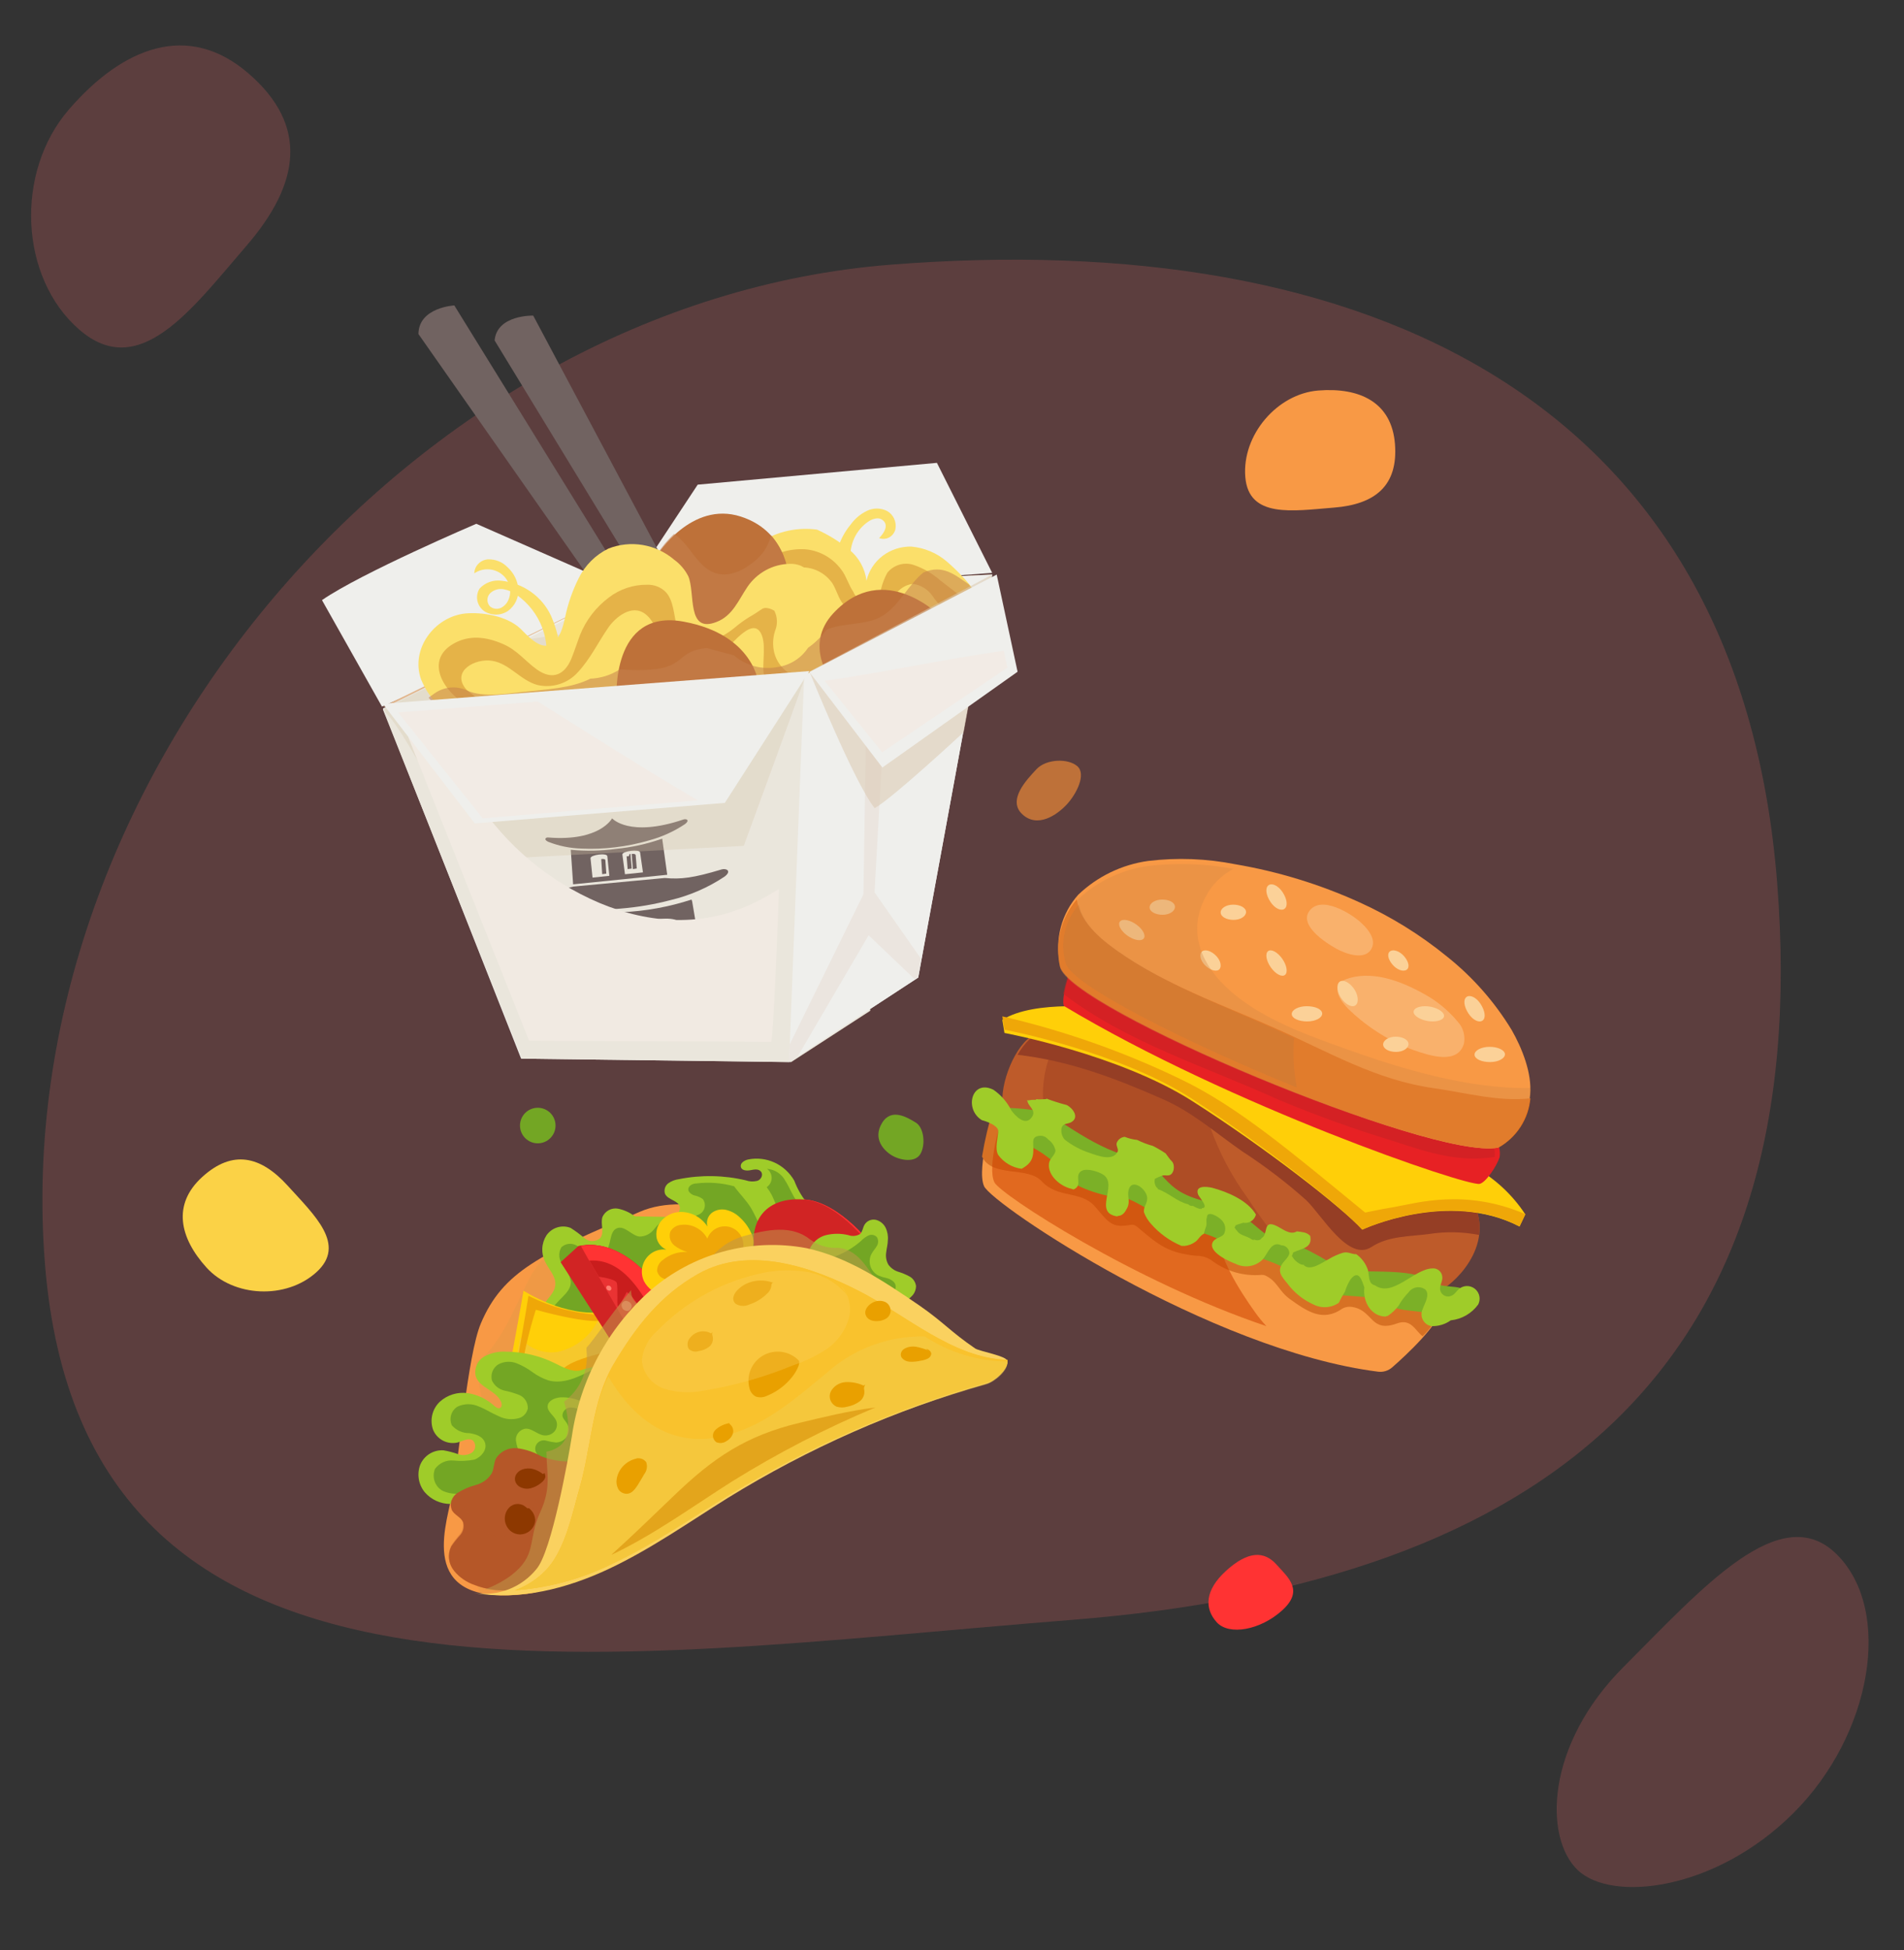 <svg width="375" height="384" viewBox="0 0 375 384" fill="none" xmlns="http://www.w3.org/2000/svg">
<rect x="0" y="0" width="375" height="384" fill="#333333" stroke="none"/>
<path d="M8.849 248.797C1.305 153.496 81.407 59.564 175.328 52.13C269.248 44.696 342.467 78.465 350.011 173.765C357.554 269.066 304.935 311.564 211.015 318.998C117.095 326.432 16.392 344.097 8.849 248.797Z" fill="#FB6A6A" fill-opacity="0.21"/>
<path d="M245.264 93.894C244.612 85.66 251.533 77.544 259.648 76.901C267.763 76.259 274.089 79.177 274.741 87.411C275.393 95.645 270.846 99.317 262.731 99.96C254.616 100.602 245.915 102.128 245.264 93.894Z" fill="#F89945"/>
<path d="M15.651 64.941C3.813 54.707 2.889 33.921 13.565 21.57C24.241 9.219 37.094 4.222 48.933 14.455C60.771 24.688 59.179 36.095 48.503 48.446C37.827 60.796 27.489 75.174 15.651 64.941Z" fill="#FB6A6A" fill-opacity="0.21"/>
<path d="M361.79 306.124C372.855 317.189 368.689 341.569 353.279 356.978C337.87 372.388 317.415 374.646 310.737 368.26C304.059 361.874 304.377 343.644 319.787 328.235C335.196 312.825 350.725 295.059 361.79 306.124Z" fill="#FB6A6A" fill-opacity="0.21"/>
<path d="M62.323 250.524C56.351 255.94 45.983 255.469 40.679 249.619C35.374 243.77 33.879 237.169 39.851 231.754C45.823 226.338 51.352 227.638 56.657 233.487C61.961 239.337 68.295 245.108 62.323 250.524Z" fill="#FBD246"/>
<path d="M195.95 218.146C195.95 218.146 192.216 229.956 193.812 233.581C195.408 237.206 238.177 265.917 271.45 270.122C271.942 270.18 272.439 270.134 272.912 269.987C273.385 269.84 273.822 269.595 274.195 269.268C276.94 266.868 283.467 260.842 284.377 256.959C285.542 252.029 260.12 258.038 195.95 218.146Z" fill="#F89945"/>
<path d="M205.147 232.596C208.349 236.105 212.926 234.359 215.711 237.643C218.496 240.927 219.025 241.872 222.834 241.183C223.538 241.055 224.162 241.76 224.611 242.144C228.18 245.124 230.165 246.79 235.703 247.303C236.866 247.287 237.998 247.678 238.904 248.408C241.682 250.418 245.093 251.357 248.507 251.051C248.749 251.04 248.99 251.084 249.212 251.179C251.597 252.317 251.821 254.191 254.014 255.793C257.391 258.212 260.512 260.423 264.401 257.684C265.03 257.351 265.755 257.249 266.45 257.395C270.484 258.1 269.923 262.554 275.189 260.599C277.91 259.622 278.743 262.025 280.183 263.146C282.037 261.347 283.469 259.158 284.377 256.738C285.545 251.836 260.048 257.812 195.688 218.146C194.712 221.295 193.952 224.506 193.415 227.758C195.4 231.956 202.394 229.617 205.147 232.596Z" fill="#D77124"/>
<path opacity="0.55" d="M247.192 258.418C244.043 253.989 239.937 247.603 239.58 241.858C224.984 235.612 210.851 228.357 197.287 220.146C197.287 220.146 194.317 229.775 195.859 232.84C197.092 235.279 223.448 252.401 249.415 261.146C248.587 260.264 247.873 259.365 247.192 258.418Z" fill="#CD4200"/>
<path d="M244.047 214.258C244.047 214.258 205.896 201.461 202.355 204.66C198.813 207.859 196.189 216.065 198.008 219.537C199.827 223.008 236.513 240.044 242.325 243.244C264.603 255.529 282.294 253.833 283.293 254.137C284.291 254.441 293.885 247.147 290.81 238.301C287.945 229.998 250.55 217.761 244.047 214.258Z" fill="#BE5B2A"/>
<path d="M245.736 235.942C242.591 231.647 240.096 226.916 238.33 221.9C237.457 218.507 236.85 215.053 236.514 211.568C228.481 209.056 215.918 205.298 208.351 204.146C204.512 211.711 204.19 219.213 208.866 226.538C220.561 233.127 237.944 241.652 242.169 242.948C244.049 243.523 248.354 244.691 253.415 246.146C250.615 242.931 248.049 239.521 245.736 235.942Z" fill="#AE4D25"/>
<path d="M228.873 216.384C234.85 218.975 239.385 223.069 244.689 226.748C249.121 229.622 253.326 232.83 257.267 236.345C260.36 239.304 265.535 248.517 270.086 245.574C273.499 243.335 277.617 243.526 281.463 242.999C284.734 242.493 288.068 242.558 291.317 243.191C291.544 241.527 291.374 239.834 290.821 238.248C287.969 229.995 250.761 217.759 244.272 214.256C244.272 214.256 206.296 201.461 202.771 204.66C201.835 205.554 201.041 206.584 200.415 207.715C210.446 208.866 219.515 212.257 228.873 216.384Z" fill="#953E25"/>
<path d="M196.433 218.152C199.279 218.108 202.122 218.336 204.924 218.832C207.892 219.56 214.404 225.605 222.479 227.789C230.555 229.973 227.986 234.309 237.45 236.572C246.914 238.835 247.744 243.25 250.967 243.629C254.191 244.009 262.043 248.456 263.607 249.738C265.171 251.02 277.476 249.5 280.541 251.811C283.605 254.121 288.281 252.697 288.393 254.438C288.504 256.178 288.393 260.103 283.222 258.932C278.051 257.761 275.019 258.441 273.359 256.542C271.699 254.643 257.271 255.704 256.681 253.156C256.09 250.608 251.079 248.567 246.531 247.19C241.982 245.813 240.993 243.677 235.359 242.443C229.725 241.208 223.453 235.701 220.708 235.78C217.963 235.859 210.494 233.533 209.44 231.175C208.387 228.818 202.849 225.083 200.902 225.21C198.955 225.336 196.162 219.339 196.433 218.152Z" fill="#7BB027"/>
<path d="M202.284 216.812C202.284 216.684 202.284 216.539 202.46 216.716C202.983 216.593 203.521 216.55 204.057 216.588V216.443C204.711 216.556 205.446 216.443 206.069 216.443C206.062 216.406 206.062 216.368 206.069 216.331C207.396 216.834 208.75 217.262 210.125 217.614C211.354 218.272 212.616 220.053 210.987 220.984C210.236 221.401 209.39 221.112 209.071 222.139C209.003 222.534 209.021 222.939 209.122 223.327C209.224 223.714 209.408 224.075 209.661 224.385C211.191 225.595 212.929 226.514 214.787 227.096C216.209 227.594 219.115 228.701 220.057 226.888C220.44 226.422 219.77 225.7 219.929 225.091C220.051 224.755 220.266 224.461 220.549 224.245C220.832 224.029 221.172 223.899 221.526 223.871C222.314 224.187 223.142 224.392 223.985 224.481C224.965 224.976 225.992 225.369 227.051 225.652C227.922 226.092 228.764 226.585 229.574 227.128C229.989 227.658 230.389 228.316 230.836 228.733C231.283 229.15 231.411 230.61 230.644 231.252C230.181 231.637 229.494 231.38 229.047 231.476C228.493 231.643 227.957 231.869 227.45 232.15C227.383 232.423 227.374 232.707 227.423 232.983C227.473 233.26 227.58 233.523 227.738 233.754C227.882 233.899 227.977 233.915 228.089 234.188C230.181 234.91 231.874 236.658 234.029 237.156C234.147 237.279 234.293 237.371 234.455 237.424C234.616 237.477 234.788 237.49 234.956 237.461C235.419 237.754 235.925 237.97 236.457 238.102V237.942C236.507 238.016 236.58 238.073 236.664 238.102C236.68 238.075 236.688 238.045 236.688 238.014C236.688 237.983 236.68 237.953 236.664 237.926C238.261 237.926 236.169 235.776 235.978 235.247C235.291 233.418 237.574 233.642 238.74 233.899C241.678 234.685 245.718 236.354 247.363 239.177C247.227 239.718 246.889 240.186 246.42 240.484C245.95 240.783 245.385 240.889 244.84 240.782C244.505 240.942 243.802 241.07 243.371 241.295C243.371 241.295 243.211 241.648 243.148 241.744C243.294 241.99 243.471 242.217 243.674 242.418C244.042 243.108 245.271 243.397 245.766 243.637C245.859 243.703 245.961 243.751 246.07 243.782C246.332 243.966 246.617 244.117 246.916 244.231V244.071C247.331 244.279 248.194 244.391 248.513 243.782C249.79 243.076 248.736 240.3 251.116 241.279C252.473 241.824 253.974 243.349 255.427 242.482C256.481 242.643 257.28 242.595 258.046 243.365C258.525 245.707 256.577 245.803 254.852 246.573L254.677 246.67C254.677 246.862 254.533 247.055 254.469 247.247C254.405 247.44 254.549 247.456 254.565 247.568C254.581 247.527 254.581 247.481 254.565 247.44C254.741 248.114 256.162 249.205 256.705 249.044C257.966 250.504 260.473 248.579 261.783 247.905C262.644 247.385 263.567 246.975 264.529 246.686C265.599 246.445 266.222 247.023 267.116 246.975C268.196 247.736 269.003 248.828 269.416 250.087C269.719 251.13 269.416 252.814 270.789 253.103C274.286 255.574 278.486 249.894 282.079 249.782C282.314 249.756 282.552 249.776 282.779 249.842C283.006 249.909 283.218 250.02 283.402 250.169C283.586 250.318 283.739 250.503 283.852 250.712C283.965 250.921 284.035 251.15 284.059 251.387C284.187 252.301 283.516 253.087 283.628 253.97C283.664 254.185 283.743 254.392 283.861 254.575C283.979 254.759 284.134 254.917 284.315 255.039C284.495 255.16 284.699 255.244 284.913 255.283C285.128 255.323 285.348 255.318 285.56 255.269C286.566 255.061 286.885 254.018 287.7 253.585C288.164 253.315 288.703 253.203 289.235 253.268C289.768 253.332 290.265 253.568 290.652 253.941C291.04 254.314 291.296 254.803 291.382 255.335C291.469 255.866 291.382 256.412 291.133 256.89C290.501 257.76 289.694 258.487 288.764 259.024C287.834 259.56 286.802 259.893 285.736 260.002C284.624 260.797 283.282 261.197 281.919 261.141C281.562 261.08 281.223 260.936 280.931 260.721C280.638 260.507 280.398 260.227 280.231 259.903C280.064 259.58 279.974 259.222 279.968 258.858C279.961 258.494 280.039 258.133 280.195 257.804C280.61 256.601 281.712 254.964 280.706 253.921C280.454 253.742 280.17 253.615 279.869 253.546C279.568 253.477 279.257 253.469 278.953 253.521C278.649 253.573 278.358 253.685 278.097 253.85C277.836 254.015 277.61 254.23 277.432 254.483C276.667 255.266 276.007 256.145 275.468 257.098C274.866 257.902 274.131 258.597 273.296 259.152C273.057 259.152 273.041 259.152 272.945 259.264C270.118 259.264 268.362 256.424 268.713 253.52C268.266 252.349 267.691 249.814 266.014 251.916C265.529 252.658 265.158 253.469 264.913 254.323C264.457 255.031 264.051 255.771 263.699 256.537C262.965 257.05 262.105 257.352 261.213 257.409C260.32 257.465 259.429 257.275 258.637 256.857C256.609 255.94 254.849 254.515 253.527 252.718C252.409 251.354 251.435 250.312 252.681 248.691C253.032 248.21 253.958 247.408 253.942 246.702C253.91 246.299 253.728 245.923 253.432 245.649C253.136 245.376 252.748 245.224 252.345 245.226C250.413 244.279 249.711 246.83 248.705 248.001C248.021 248.693 247.137 249.151 246.18 249.309C245.222 249.468 244.24 249.319 243.371 248.884C242.014 248.386 237.878 246.525 238.852 244.616C239.267 243.766 240.561 243.718 241.072 243.012C241.302 242.549 241.374 242.023 241.276 241.515C241.178 241.007 240.915 240.546 240.529 240.204C240.018 239.61 237.702 238.215 237.702 239.771C237.495 240.172 237.702 240.862 237.59 241.375C237.393 241.899 237.227 242.435 237.095 242.98C236.409 243.268 236.01 244.103 235.499 244.488C234.855 244.981 234.085 245.281 233.279 245.354C233.099 245.331 232.916 245.331 232.736 245.354C230.41 244.389 228.339 242.895 226.684 240.99C226.098 240.343 225.638 239.593 225.327 238.776C225.119 237.733 225.981 236.995 225.949 235.968C225.949 234.22 222.899 231.845 222.277 234.364C221.973 235.648 222.66 236.546 222.021 237.846C221.606 238.664 221.127 239.45 220.105 239.45V239.546C215.187 238.856 220.217 233.401 217.374 231.38C216.464 230.738 214.069 229.968 213.031 230.578C211.434 231.508 213.398 233.434 211.434 234.236L211.051 234.107C208.959 233.674 206.26 231.54 206.611 229.054C206.755 228.091 207.857 227.449 207.873 226.535C207.69 225.658 207.175 224.887 206.436 224.385C206.214 224.103 205.919 223.89 205.584 223.768C205.248 223.646 204.885 223.621 204.536 223.695C203.466 223.871 203.45 224.481 203.498 225.46C203.625 227.786 203.37 228.973 201.214 230.161C200.301 230.044 199.421 229.742 198.628 229.273C197.834 228.805 197.144 228.178 196.599 227.433C195.865 226.15 196.599 223.968 196.599 222.62C196.424 221.593 194.252 220.791 193.406 220.599C189.845 218.465 191.346 212.464 195.657 214.598C197.153 215.633 198.366 217.029 199.186 218.657C199.985 219.78 201.981 221.866 203.242 219.973C204.248 218.497 202.252 217.871 202.348 216.523C202.444 216.539 202.06 216.844 202.284 216.812Z" fill="#9FCC29"/>
<path d="M217.823 198.524C217.823 198.524 203.813 196.767 197.415 200.834L197.831 203.413C197.831 203.413 220.35 207.59 234.825 216.83C249.299 226.071 264.285 237.748 268.3 242.146C268.3 242.146 285.189 234.235 299.279 241.529L300.415 239.14C297.93 235.35 294.57 232.199 290.611 229.947C284.485 226.656 239.863 213.428 217.823 198.524Z" fill="#FFCF08"/>
<path d="M274.697 237.675C271.498 238.205 268.875 238.784 268.875 238.784C254.481 227.01 243.829 217.873 232.234 212.372C221.106 207.031 209.43 202.931 197.415 200.146L197.831 202.768C197.831 202.768 220.35 207.015 234.825 216.409C249.299 225.803 264.285 237.675 268.3 242.146C268.3 242.146 285.189 234.103 299.279 241.519L300.415 239.09C288.532 233.975 278.903 236.951 274.697 237.675Z" fill="#EFA708"/>
<path d="M294.292 224.123C294.732 224.635 295.055 225.234 295.239 225.88C295.423 226.525 295.463 227.202 295.358 227.865C294.776 229.68 292.612 232.896 291.417 233.135C288.832 233.629 242.379 217.787 209.558 198.107C209.558 198.107 208.702 197.009 211.174 190.146C211.174 190.146 219.508 198.521 256.302 214.029C285.489 226.241 294.292 224.123 294.292 224.123Z" fill="#E72124"/>
<g style="mix-blend-mode:multiply" opacity="0.55">
<path d="M251.77 216.543C259.271 219.684 266.929 222.437 274.716 224.79C281.58 227.099 287.517 228.898 294.381 227.831C294.458 227.188 294.403 226.536 294.219 225.915C294.034 225.293 293.725 224.716 293.309 224.217C293.309 224.217 284.589 226.271 255.723 214.028C219.272 198.584 211.015 190.146 211.015 190.146C210.325 191.95 209.79 193.809 209.415 195.703C221.912 205.303 237.625 210.095 251.77 216.543Z" fill="#C42124"/>
</g>
<path d="M267.723 177.674C259.947 174.144 251.747 171.631 243.327 170.197C237.67 169.071 231.871 168.848 226.144 169.538C220.963 170.255 216.14 172.584 212.36 176.195C210.736 178.019 209.563 180.199 208.937 182.559C208.31 184.919 208.247 187.392 208.753 189.781C210.363 198.157 281.717 228.465 294.922 226.005C294.922 226.005 300.51 223.464 301.363 215.522C301.766 211.358 299.753 206.357 297.724 202.82C294.36 197.284 290.042 192.385 284.97 188.35C279.709 184.06 273.911 180.471 267.723 177.674Z" fill="#F89945"/>
<path d="M282.4 214.288C271.004 212.7 261.642 207.126 251.296 202.553C240.659 197.789 229.295 193.883 219.788 187.087C215.575 184.054 212.718 181.084 212.072 177.146C210.55 178.939 209.461 181.048 208.885 183.314C208.309 185.58 208.262 187.944 208.747 190.231C210.361 198.504 281.884 228.436 295.12 226.007C296.891 225.01 298.39 223.605 299.486 221.912C300.583 220.219 301.245 218.289 301.415 216.289C295.152 216.971 289.18 215.288 282.4 214.288Z" fill="#E8761F"/>
<g style="mix-blend-mode:screen" opacity="0.32">
<path d="M268.21 181.835C266.229 179.931 260.12 176.141 257.839 179.46C255.875 182.324 261.268 185.747 263.099 186.76C265.18 187.93 268.759 189.101 270.058 186.935C271.04 185.276 269.858 183.389 268.21 181.835Z" fill="#FDE5C1"/>
</g>
<g style="mix-blend-mode:screen" opacity="0.32">
<path d="M281.586 196.385C276.756 193.487 270.982 191.147 265.852 192.58C261.636 193.726 263.697 196.974 266.01 199.107C269.61 202.496 273.848 205.117 278.471 206.812C281.523 207.847 287.046 209.742 288.32 205.539C288.447 204.897 288.447 204.235 288.32 203.593C288.193 202.951 287.942 202.341 287.581 201.797C285.921 199.642 283.89 197.809 281.586 196.385Z" fill="#FDE5C1"/>
</g>
<path d="M245.415 179.584C245.415 180.428 244.347 181.146 242.967 181.146C241.588 181.146 240.445 180.553 240.416 179.709C240.386 178.865 241.499 178.146 242.878 178.146C244.258 178.146 245.4 178.756 245.415 179.584Z" fill="#FBD198"/>
<path d="M260.415 199.592C260.415 200.431 259.115 201.146 257.46 201.146C255.804 201.146 254.433 200.54 254.415 199.701C254.397 198.861 255.715 198.146 257.371 198.146C259.026 198.146 260.379 198.721 260.415 199.592Z" fill="#FBD198"/>
<path d="M277.415 205.584C277.415 206.428 276.347 207.146 274.952 207.146C273.558 207.146 272.445 206.537 272.416 205.709C272.386 204.881 273.499 204.146 274.878 204.146C276.258 204.146 277.4 204.756 277.415 205.584Z" fill="#FBD198"/>
<path d="M231.415 178.584C231.415 179.428 230.347 180.146 228.967 180.146C227.588 180.146 226.445 179.537 226.416 178.709C226.386 177.881 227.499 177.146 228.878 177.146C230.258 177.146 231.4 177.693 231.415 178.584Z" fill="#FBD198"/>
<path d="M296.415 207.584C296.415 208.428 295.133 209.146 293.46 209.146C291.787 209.146 290.451 208.537 290.416 207.709C290.38 206.881 291.715 206.146 293.371 206.146C295.026 206.146 296.326 206.771 296.415 207.584Z" fill="#FBD198"/>
<path d="M267.038 197.915C266.408 198.506 265.149 197.915 264.259 196.715C263.368 195.516 263.138 193.969 263.783 193.378C264.428 192.787 265.671 193.378 266.577 194.577C267.483 195.777 267.682 197.341 267.038 197.915Z" fill="#FBD198"/>
<path d="M284.389 200.224C284.154 200.998 282.577 201.349 281 201.027C279.423 200.706 278.209 199.844 278.444 199.069C278.68 198.295 280.257 197.944 281.834 198.265C283.411 198.587 284.607 199.464 284.389 200.224Z" fill="#FBD198"/>
<path d="M240.072 190.962C239.422 191.433 238.171 190.962 237.259 190.005C236.347 189.049 236.146 187.802 236.795 187.331C237.444 186.859 238.696 187.331 239.592 188.301C240.489 189.271 240.659 190.491 240.072 190.962Z" fill="#FBD198"/>
<path d="M253.082 191.987C252.474 192.471 251.226 191.815 250.306 190.519C249.387 189.223 249.14 187.789 249.748 187.305C250.356 186.822 251.604 187.478 252.524 188.774C253.443 190.07 253.69 191.504 253.082 191.987Z" fill="#FBD198"/>
<path d="M225.233 184.85C224.704 185.426 223.259 185.138 221.972 184.194C220.685 183.25 220.086 182.018 220.597 181.443C221.108 180.867 222.571 181.155 223.858 182.098C225.145 183.042 225.744 184.274 225.233 184.85Z" fill="#FBD198"/>
<path d="M277.02 190.984C276.361 191.408 275.111 190.984 274.222 189.91C273.333 188.835 273.152 187.733 273.811 187.309C274.469 186.885 275.719 187.309 276.608 188.383C277.497 189.457 277.678 190.56 277.02 190.984Z" fill="#FBD198"/>
<path d="M292.03 200.944C291.372 201.474 290.121 200.944 289.233 199.601C288.344 198.258 288.146 196.879 288.805 196.349C289.463 195.819 290.73 196.349 291.602 197.692C292.474 199.035 292.688 200.413 292.03 200.944Z" fill="#FBD198"/>
<path d="M253.02 178.944C252.361 179.472 251.111 178.944 250.222 177.606C249.333 176.268 249.152 174.877 249.811 174.348C250.469 173.82 251.719 174.348 252.608 175.687C253.497 177.025 253.678 178.416 253.02 178.944Z" fill="#FBD198"/>
<g style="mix-blend-mode:multiply" opacity="0.35">
<path d="M301.334 214.24C289.201 214.524 275.554 210.338 264.904 206.5C257.202 203.736 248.792 200.734 242.54 195.332C236.289 189.93 233.469 182.854 238.077 175.525C239.28 173.673 240.943 172.151 242.911 171.102C237.389 170.061 231.736 169.869 226.154 170.533C220.97 171.238 216.144 173.526 212.362 177.073C210.737 178.865 209.564 181.007 208.937 183.325C208.31 185.643 208.247 188.074 208.753 190.42C210.364 198.649 281.757 228.424 294.969 226.007C294.969 226.007 300.56 223.512 301.414 215.709C301.42 215.218 301.393 214.727 301.334 214.24Z" fill="#D48745"/>
</g>
<g style="mix-blend-mode:multiply" opacity="0.32">
<path d="M254.863 204.442L251.028 202.667C240.678 197.978 229.662 193.908 220.303 187.395C216.127 184.496 213.283 181.696 212.487 178.146C211.112 179.698 210.154 181.575 209.705 183.601C209.256 185.627 209.33 187.734 209.92 189.723C211.041 193.94 233.642 205.338 255.415 214.146C254.79 210.952 254.604 207.687 254.863 204.442Z" fill="#BA773D"/>
</g>
<path d="M148.555 246.163H172.415C172.415 246.163 165.689 236.682 158.376 236.2C151.063 235.718 147.659 240.053 148.555 246.163Z" fill="#EA3333"/>
<path d="M154.213 243.459C154.963 243.771 157.475 245.737 157.768 245.786C157.107 244.646 156.372 243.551 155.567 242.509C155.567 242.509 157.083 240.87 161.52 242.656C161.52 242.656 160.704 244.41 161.976 245.36C163.249 246.311 163.216 243.312 163.134 242.886C163.053 242.459 166.152 243.607 167.783 246.032H172.415C172.415 246.032 165.679 236.674 158.356 236.199C151.032 235.723 147.624 240.132 148.569 246.163H153.267C153.365 245.033 153.691 243.23 154.213 243.459Z" fill="#C91D1D"/>
<path d="M156.888 239.853C159.32 239.688 161.753 240.173 163.938 241.258C166.124 242.343 167.985 243.991 169.332 246.032H172.415C172.415 246.032 165.679 236.674 158.356 236.199C151.032 235.723 147.624 240.132 148.569 246.163H150.804C150.543 240.984 153.609 240.001 156.888 239.853Z" fill="#FF3333"/>
<path d="M155.415 244.862C155.415 245.117 155.274 245.237 155.009 245.117C154.864 245.058 154.735 244.968 154.632 244.853C154.529 244.739 154.455 244.604 154.415 244.458C154.415 244.204 154.571 244.099 154.837 244.204C154.979 244.264 155.106 244.354 155.206 244.468C155.306 244.583 155.378 244.717 155.415 244.862Z" fill="#FF7E70"/>
<path d="M158.415 243.844C158.415 244.102 158.28 244.231 158.012 244.128C157.86 244.069 157.727 243.98 157.623 243.868C157.519 243.756 157.448 243.624 157.415 243.483C157.415 243.225 157.549 243.096 157.818 243.199C157.968 243.259 158.1 243.349 158.204 243.461C158.307 243.573 158.38 243.704 158.415 243.844Z" fill="#FF7E70"/>
<path d="M160.415 244.833C160.415 245.088 160.288 245.227 160.006 245.135C159.857 245.068 159.727 244.975 159.624 244.863C159.522 244.75 159.451 244.621 159.415 244.484C159.415 244.229 159.542 244.101 159.823 244.194C159.972 244.258 160.103 244.349 160.205 244.459C160.307 244.57 160.379 244.697 160.415 244.833Z" fill="#FF7E70"/>
<path d="M165.415 244.854C165.415 245.097 165.279 245.233 165.008 245.127C164.862 245.063 164.734 244.972 164.631 244.859C164.529 244.747 164.455 244.616 164.415 244.475C164.415 244.217 164.55 244.096 164.839 244.202C164.984 244.264 165.112 244.355 165.212 244.468C165.312 244.581 165.381 244.713 165.415 244.854Z" fill="#FF7E70"/>
<path d="M97.351 303.63C96.661 303.399 95.943 303.247 95.213 303.178C94.475 303.108 93.736 303.294 93.134 303.699C92.84 303.908 92.621 304.196 92.505 304.524C92.39 304.853 92.385 305.206 92.489 305.538C92.737 306.071 93.201 306.491 93.778 306.704C94.566 307.103 95.472 307.248 96.356 307.116C96.794 307.044 97.205 306.868 97.549 306.603C97.893 306.339 98.158 305.995 98.318 305.606C98.459 305.211 98.445 304.78 98.279 304.393C98.113 304.006 97.805 303.687 97.41 303.493C97.058 303.37 97.703 303.63 97.351 303.63Z" fill="#8D3800"/>
<path d="M182.415 260.8C182.415 260.8 145.577 230.266 126.063 238.607C106.549 246.947 99.078 250.322 94.715 260.591C92.042 266.858 90.367 287.911 88.951 294.741C87.534 301.57 82.51 316.516 103.86 313.848C125.209 311.181 161.13 261.041 182.415 260.8Z" fill="#F89945"/>
<g style="mix-blend-mode:multiply" opacity="0.35">
<path d="M143.799 238.163H142.834H142.705C142.576 238.51 142.334 238.801 142.018 238.99C141.702 239.178 141.331 239.252 140.967 239.199C134.805 238.568 130.67 239.992 124.765 242.079C121.901 243.083 117.186 245.833 114.033 245.073C113.912 245.024 113.798 244.959 113.695 244.879C112.987 245.073 112.279 245.251 111.603 245.494C106.374 247.257 105.167 249.798 102.818 254.668C101.209 258.034 97.798 265.995 93.759 268.196C93.999 270.51 94.353 272.811 94.821 275.089C95.394 277.911 95.503 280.808 95.143 283.666C94.628 286.756 93.26 289.782 89.817 289.669C89.672 290.672 89.544 291.578 89.415 292.404C90.743 294.743 91.581 297.331 91.877 300.009C92.005 302.905 91.105 305.786 91.394 308.407C93.357 309.621 93.856 311.433 94.355 313.601C97.5 314.265 100.739 314.342 103.912 313.828C125.215 311.125 161.144 260.656 182.415 260.429C182.415 260.381 162.206 243.487 143.799 238.163Z" fill="#E09945"/>
</g>
<path d="M107.04 257.021C106.685 257.713 106.476 258.474 106.426 259.254C106.377 260.033 106.489 260.815 106.754 261.548C107.019 262.281 107.432 262.949 107.966 263.509C108.5 264.07 109.143 264.51 109.854 264.801C111.201 265.206 112.625 265.273 114.003 264.996C120.49 264.072 126.292 260.603 132.111 257.556C137.93 254.509 144.273 251.754 150.775 252.402C152.556 252.58 154.305 253.018 156.101 253.05C157.9 253.199 159.683 252.616 161.061 251.429C162.402 249.768 163.158 247.697 163.208 245.546C163.51 243.293 163.7 240.684 162.158 239.063C161.204 238.074 159.79 237.669 158.804 236.713C157.807 235.44 157.008 234.019 156.435 232.499C155.533 230.926 154.172 229.679 152.542 228.932C150.912 228.186 149.094 227.976 147.341 228.333C146.61 228.495 145.752 229.03 145.911 229.776C146.069 230.521 147.071 230.586 147.802 230.44C148.534 230.294 149.392 230.116 149.885 230.732C150.378 231.348 149.885 232.353 149.106 232.547C148.369 232.728 147.596 232.689 146.88 232.434C142.552 231.411 138.06 231.333 133.701 232.207C132.954 232.305 132.24 232.583 131.618 233.017C131.314 233.246 131.088 233.566 130.971 233.932C130.854 234.298 130.853 234.692 130.966 235.059C131.507 236.34 133.701 236.372 133.907 237.75C133.931 238.094 133.847 238.436 133.667 238.727C133.487 239.019 133.22 239.244 132.906 239.371C132.275 239.604 131.602 239.692 130.935 239.63L125.02 239.517C124.035 238.761 122.893 238.245 121.682 238.009C121.074 237.907 120.45 238.011 119.905 238.303C119.36 238.596 118.923 239.062 118.661 239.63C118.2 240.992 119.122 242.742 118.2 243.828C117.767 244.194 117.221 244.395 116.658 244.395C116.095 244.395 115.55 244.194 115.116 243.828C114.253 243.086 113.34 242.409 112.382 241.802C111.538 241.47 110.609 241.436 109.744 241.707C108.879 241.977 108.128 242.536 107.612 243.293C107.126 244.059 106.847 244.942 106.805 245.854C106.764 246.765 106.96 247.671 107.374 248.48C108.089 249.971 109.456 251.284 109.377 252.937C109.297 254.59 107.866 255.595 107.04 257.021Z" fill="#9FCC29"/>
<path d="M156.928 236.523C156.023 235.299 155.499 233.834 154.689 232.546C154.328 231.872 153.806 231.3 153.171 230.883C152.535 230.467 151.806 230.219 151.051 230.163C151.3 230.337 151.51 230.563 151.667 230.825C151.824 231.087 151.924 231.379 151.962 231.683C151.999 231.987 151.973 232.296 151.885 232.589C151.796 232.882 151.647 233.153 151.448 233.383C151.316 233.534 151.166 233.669 151.004 233.786C151.396 234.289 151.741 234.828 152.036 235.396C152.672 236.748 153.227 238.133 153.752 239.517C154.53 241.578 155.642 243.928 154.721 246.102C153.799 248.275 150.94 247.486 150.988 245.732C150.931 245.64 150.883 245.543 150.845 245.442C150.263 242.799 149.283 240.263 147.938 237.923C146.953 236.313 145.651 235.074 144.586 233.609C142.178 232.939 139.665 232.748 137.184 233.045C136.565 233.045 135.802 233.351 135.596 233.979C135.389 234.607 136.057 235.154 136.66 235.38C137.293 235.498 137.894 235.75 138.423 236.12C138.593 236.344 138.713 236.601 138.777 236.876C138.841 237.15 138.847 237.435 138.794 237.712C138.742 237.989 138.632 238.251 138.472 238.482C138.313 238.712 138.106 238.906 137.867 239.05C136.867 239.596 135.716 239.789 134.595 239.598C133.903 239.541 133.207 239.541 132.514 239.598C132.295 239.651 132.072 239.688 131.847 239.71C131.64 239.753 131.437 239.817 131.244 239.904C130.297 240.467 129.466 241.21 128.798 242.093C128.457 242.533 128.023 242.888 127.528 243.134C127.033 243.379 126.489 243.508 125.938 243.51C124.35 243.301 122.984 241.208 121.443 241.9C119.902 242.592 120.49 245.458 119.108 246.73C118.677 247.024 118.172 247.19 117.653 247.207C117.133 247.224 116.619 247.092 116.17 246.826C115.232 246.392 114.422 245.683 113.453 245.216C112.988 244.977 112.462 244.887 111.946 244.959C111.429 245.031 110.946 245.261 110.562 245.619C110.247 246.154 110.105 246.775 110.156 247.396C110.207 248.017 110.449 248.606 110.848 249.08C111.674 250.025 112.225 251.185 112.437 252.429C112.437 254.86 109.26 256.067 108.529 258.386C108.32 259.351 108.399 260.358 108.756 261.278C109.112 262.198 109.73 262.99 110.531 263.554C111.405 264.249 112.387 264.793 113.437 265.163L114.057 265.083C120.538 264.165 126.335 260.72 132.149 257.693C137.963 254.667 144.301 251.93 150.797 252.574C152.576 252.751 154.323 253.186 156.118 253.218C157.915 253.365 159.697 252.786 161.074 251.608C162.414 249.958 163.169 247.9 163.219 245.764C163.407 244.615 163.46 243.448 163.377 242.286C161.583 240.048 158.644 238.809 156.928 236.523Z" fill="#73A624"/>
<path d="M100.415 269.09C100.415 269.09 102.814 256.141 103.102 254.163C103.102 254.163 111.244 259.541 119.337 258.32L127.415 267.189C127.415 267.189 110.396 274.683 100.415 269.09Z" fill="#FFCF08"/>
<g style="mix-blend-mode:multiply" opacity="0.35">
<path d="M118.923 259.163L118.109 259.258C117.428 260.995 116.312 262.54 114.863 263.757C113.413 264.973 111.675 265.823 109.803 266.228C108.435 266.433 107.036 266.282 105.749 265.792C104.461 265.301 103.331 264.489 102.474 263.437C101.92 266.497 101.415 269.241 101.415 269.241C110.65 274.429 126.415 267.474 126.415 267.474L118.923 259.163Z" fill="#E6B970"/>
</g>
<path d="M104.079 255.163C103.792 257.327 101.415 270.728 101.415 270.728C102.133 271.147 102.069 270.873 102.851 271.163C102.596 267.014 105.531 257.924 105.531 257.924C115.406 260.637 120.639 260.717 119.171 258.958C113.923 258.858 108.764 257.561 104.079 255.163Z" fill="#EFA708"/>
<path d="M110.433 270.834C110.449 270.944 110.449 271.054 110.433 271.163C116.29 270.809 122.039 269.431 127.415 267.09L123.921 265.163C120.065 266.135 109.93 267.968 110.433 270.834Z" fill="#EFA708"/>
<path d="M119.397 280.193C119.474 277.954 119.304 275.713 118.889 273.512C118.746 272.526 118.587 271.523 118.445 270.521C118.302 269.519 117.571 269.137 116.746 269.201C115.929 269.37 115.124 269.588 114.333 269.853C112.555 270.235 110.824 269.201 109.189 268.406C106.22 266.959 102.965 266.198 99.664 266.179C98.162 266.085 96.664 266.422 95.346 267.149C94.695 267.533 94.184 268.115 93.887 268.81C93.59 269.506 93.523 270.278 93.695 271.014C94.425 273.337 97.854 273.846 98.712 276.136C98.854 276.518 98.87 277.043 98.505 277.25C98.14 277.457 97.68 277.139 97.346 276.852C95.889 275.51 94.064 274.635 92.107 274.339C91.12 274.204 90.114 274.288 89.162 274.585C88.211 274.881 87.335 275.384 86.599 276.057C85.875 276.751 85.367 277.64 85.136 278.616C84.905 279.593 84.961 280.615 85.297 281.561C85.677 282.485 86.373 283.243 87.26 283.7C88.147 284.158 89.167 284.285 90.139 284.058C91.155 283.772 92.298 283.056 93.155 283.676C93.315 283.843 93.437 284.043 93.512 284.262C93.587 284.481 93.613 284.714 93.589 284.944C93.564 285.175 93.49 285.397 93.372 285.595C93.253 285.794 93.092 285.964 92.901 286.094C92.491 286.338 92.031 286.487 91.555 286.528C91.08 286.569 90.601 286.503 90.155 286.333C89.241 286.009 88.301 285.764 87.345 285.601C86.384 285.541 85.428 285.781 84.609 286.288C83.79 286.795 83.149 287.545 82.773 288.433C82.431 289.331 82.332 290.305 82.485 291.254C82.638 292.204 83.039 293.096 83.646 293.841C84.274 294.57 85.051 295.155 85.925 295.556C86.799 295.957 87.749 296.164 88.71 296.163C90.578 295.999 92.421 295.62 94.203 295.034C99.124 293.905 104.427 294.827 109.237 293.237C111.999 292.265 114.425 290.52 116.226 288.207C118.027 285.895 119.128 283.113 119.397 280.193Z" fill="#9FCC29"/>
<path d="M95.531 284.141C95.973 285.506 94.774 286.937 93.449 287.43C92.082 287.696 90.684 287.757 89.3 287.611C88.612 287.542 87.917 287.657 87.283 287.945C86.648 288.232 86.094 288.683 85.673 289.255C85.347 290.054 85.329 290.952 85.623 291.764C85.917 292.575 86.5 293.238 87.25 293.613C88.801 294.285 90.534 294.344 92.124 293.778C95.073 292.939 97.787 291.245 100.799 290.653C102.818 290.242 104.9 290.357 106.951 290.094C109.029 289.982 110.987 289.047 112.424 287.479C113.351 286.166 113.972 284.646 114.238 283.039C115.23 278.706 115.957 274.312 116.415 269.883C113.781 271.232 110.831 272.63 107.992 271.824C106.865 271.448 105.801 270.894 104.837 270.179C103.862 269.46 102.801 268.874 101.683 268.436C101.118 268.225 100.518 268.135 99.919 268.171C99.32 268.208 98.734 268.371 98.197 268.65C97.668 268.952 97.251 269.431 97.014 270.009C96.776 270.588 96.732 271.232 96.888 271.84C97.122 272.341 97.463 272.781 97.883 273.125C98.304 273.47 98.794 273.711 99.317 273.83C100.361 274.042 101.385 274.35 102.377 274.751C102.859 274.973 103.268 275.341 103.549 275.807C103.83 276.273 103.971 276.816 103.954 277.366C103.857 277.803 103.652 278.207 103.358 278.536C103.065 278.865 102.694 279.108 102.282 279.24C100.906 279.652 99.431 279.511 98.149 278.846C96.84 278.287 95.626 277.481 94.301 276.971C93.649 276.674 92.945 276.521 92.234 276.521C91.523 276.521 90.82 276.674 90.168 276.971C89.552 277.315 89.087 277.893 88.869 278.585C88.652 279.277 88.699 280.03 89.001 280.687C89.435 281.18 89.965 281.571 90.555 281.835C91.145 282.098 91.782 282.228 92.424 282.217C93.733 282.414 95.137 282.858 95.531 284.141Z" fill="#73A624"/>
<path d="M101.415 292.41C101.412 292.834 101.529 293.25 101.753 293.616C101.977 293.982 102.3 294.284 102.688 294.49C103.464 294.91 104.341 295.133 105.233 295.136C107.743 295.288 110.251 294.81 112.506 293.749C115.292 292.465 117.486 290.25 118.672 287.525C119.249 286.169 119.495 284.706 119.392 283.245C119.289 281.785 118.839 280.366 118.076 279.096C117.283 277.841 116.148 276.814 114.792 276.123C113.436 275.432 111.91 275.104 110.374 275.172C109.25 275.267 107.944 275.818 107.861 276.89C107.779 277.961 109.018 278.686 109.514 279.679C109.674 280.032 109.732 280.42 109.682 280.802C109.633 281.184 109.478 281.547 109.233 281.853C108.979 282.153 108.647 282.385 108.271 282.526C107.894 282.667 107.485 282.712 107.085 282.657C105.729 282.468 104.605 281.081 103.266 281.38C102.75 281.522 102.303 281.831 102.001 282.254C101.699 282.677 101.562 283.187 101.613 283.697C101.758 284.691 102.076 285.655 102.556 286.549C103.039 287.447 103.173 288.48 102.936 289.464C102.655 290.519 101.564 291.307 101.415 292.41Z" fill="#9FCC29"/>
<path d="M117.085 279.011C116.254 278.836 115.47 278.488 114.786 277.988C114.101 277.483 113.278 277.195 112.424 277.163C112.004 277.163 111.6 277.32 111.293 277.604C110.986 277.887 110.8 278.276 110.773 278.69C110.773 279.316 111.375 279.789 111.684 280.339C111.896 280.717 112.007 281.143 112.007 281.575C112.007 282.008 111.896 282.434 111.684 282.812C111.457 283.182 111.141 283.491 110.764 283.709C110.387 283.928 109.96 284.05 109.523 284.064C108.897 284.005 108.277 283.893 107.671 283.728C107.331 283.606 106.962 283.596 106.616 283.698C106.27 283.8 105.967 284.01 105.751 284.295C105.534 284.581 105.417 284.928 105.415 285.285C105.413 285.642 105.528 285.99 105.741 286.278C106.36 287.633 107.458 288.719 108.828 289.331C110.188 289.971 111.694 290.25 113.196 290.14C115.026 290.114 116.8 289.509 118.258 288.415C118.981 287.826 119.551 287.076 119.924 286.227C120.297 285.378 120.462 284.454 120.404 283.53C120.322 282.61 119.955 281.738 119.353 281.032C118.751 280.327 117.942 279.824 117.039 279.591L117.085 279.011Z" fill="#73A624"/>
<path d="M148.553 246.225L150.996 251.163L172.415 250.126L171.952 246.076C171.952 246.076 165.355 236.676 158.184 236.199C151.012 235.721 147.674 240.166 148.553 246.225Z" fill="#D12424"/>
<path d="M114.779 246.351L111.415 249.541L128.474 277.163L132.312 276.541C133.695 273.785 134.415 270.739 134.415 267.65C134.415 264.561 133.695 261.515 132.312 258.759C127.511 249.461 120.371 245.187 114.779 246.351Z" fill="#D12424"/>
<path d="M114.415 246.349L132.273 276.163C133.681 273.439 134.415 270.428 134.415 267.374C134.415 264.319 133.681 261.308 132.273 258.584C127.382 249.423 120.11 245.198 114.415 246.349Z" fill="#EA3333"/>
<path d="M121.484 253.444C121.709 254.39 121.484 257.59 121.645 257.874C121.806 258.158 123.432 255.131 123.432 255.131C123.432 255.131 126.362 257.023 127.699 262.557C127.699 262.557 125.251 261.548 125.187 263.14C125.123 264.733 128.278 264.717 128.665 264.575C129.051 264.433 130.162 268.359 128.794 270.393L132.272 276.163C133.681 273.439 134.415 270.428 134.415 267.374C134.415 264.319 133.681 261.308 132.272 258.584C127.441 249.423 120.115 245.198 114.415 246.349L117.925 252.167C119.165 252.387 121.323 252.782 121.484 253.444Z" fill="#C91D1D"/>
<path d="M127.184 256.707C130.178 261.437 132.69 267.129 129.969 272.332L132.272 276.163C133.681 273.439 134.415 270.428 134.415 267.374C134.415 264.319 133.681 261.308 132.272 258.584C127.441 249.423 120.115 245.198 114.415 246.349L116.025 249.124C121.258 248.793 124.591 252.608 127.184 256.707Z" fill="#FF3333"/>
<path d="M121.062 255.163C120.807 255.163 120.536 254.874 120.456 254.32C120.401 254.105 120.401 253.867 120.458 253.652C120.514 253.438 120.621 253.263 120.759 253.163C121.014 253.163 121.285 253.453 121.38 254.007C121.431 254.225 121.426 254.464 121.367 254.677C121.308 254.891 121.2 255.064 121.062 255.163Z" fill="#FF7E70"/>
<path d="M124.052 258.162C123.907 258.172 123.763 258.134 123.65 258.058C123.537 257.982 123.464 257.873 123.447 257.753C123.398 257.64 123.406 257.516 123.467 257.407C123.529 257.299 123.641 257.215 123.777 257.174C124.039 257.117 124.3 257.299 124.383 257.571C124.432 257.686 124.425 257.812 124.363 257.922C124.301 258.032 124.19 258.119 124.052 258.162Z" fill="#FF7E70"/>
<path d="M125.06 261.156C124.922 261.186 124.782 261.122 124.67 260.976C124.559 260.83 124.485 260.615 124.464 260.375C124.432 260.262 124.415 260.137 124.415 260.011C124.415 259.884 124.431 259.759 124.462 259.645C124.493 259.531 124.539 259.431 124.596 259.351C124.653 259.272 124.719 259.215 124.79 259.186C124.861 259.157 124.935 259.156 125.006 259.183C125.077 259.21 125.144 259.264 125.201 259.342C125.259 259.419 125.306 259.518 125.338 259.632C125.37 259.745 125.388 259.869 125.389 259.995C125.432 260.225 125.422 260.475 125.36 260.691C125.299 260.908 125.191 261.075 125.06 261.156Z" fill="#FF7E70"/>
<path d="M128.062 267.163C127.805 267.163 127.532 267.034 127.452 266.761C127.399 266.647 127.403 266.521 127.463 266.41C127.523 266.298 127.634 266.21 127.773 266.164C127.92 266.159 128.064 266.2 128.177 266.276C128.29 266.353 128.363 266.461 128.383 266.579C128.431 266.691 128.425 266.814 128.365 266.923C128.306 267.031 128.197 267.117 128.062 267.163Z" fill="#FF7E70"/>
<path d="M113.925 245.365L110.415 248.553L128.213 276.163L132.217 275.542C133.662 272.785 134.415 269.737 134.415 266.646C134.415 263.556 133.662 260.508 132.217 257.751C127.208 248.426 119.775 244.153 113.925 245.365Z" fill="#D12424"/>
<path d="M114.415 245.369L132.27 276.163C133.68 273.349 134.415 270.237 134.415 267.081C134.415 263.926 133.68 260.814 132.27 257.999C127.38 248.494 120.125 244.132 114.415 245.369Z" fill="#EA3333"/>
<path d="M121.493 252.682C121.718 253.66 121.493 256.965 121.67 257.258C121.846 257.551 123.439 254.425 123.439 254.425C123.439 254.425 126.383 256.379 127.702 262.094C127.702 262.094 125.257 261.052 125.192 262.697C125.128 264.342 128.281 264.325 128.667 264.195C129.053 264.065 130.163 268.087 128.811 270.187L132.27 276.163C133.68 273.347 134.415 270.235 134.415 267.077C134.415 263.92 133.68 260.807 132.27 257.991C127.444 248.53 120.125 244.166 114.415 245.355L117.938 251.412C119.192 251.591 121.348 251.999 121.493 252.682Z" fill="#C91D1D"/>
<path d="M127.187 256.053C130.195 260.938 132.688 266.833 129.97 272.19L132.27 276.163C133.68 273.347 134.415 270.235 134.415 267.077C134.415 263.92 133.68 260.807 132.27 257.991C127.444 248.53 120.125 244.166 114.415 245.355L116.024 248.237C121.267 247.879 124.597 251.917 127.187 256.053Z" fill="#FF3333"/>
<path d="M120.077 254.163C119.817 254.163 119.526 254.018 119.444 253.751C119.363 253.484 119.444 253.205 119.752 253.168C120.061 253.132 120.287 253.302 120.385 253.581C120.482 253.86 120.336 254.115 120.077 254.163Z" fill="#FF7E70"/>
<path d="M123.711 258.16C123.42 258.18 123.131 258.108 122.902 257.959C122.673 257.81 122.523 257.594 122.481 257.357C122.381 257.125 122.395 256.871 122.521 256.648C122.646 256.425 122.873 256.251 123.152 256.163C123.439 256.168 123.716 256.251 123.939 256.399C124.162 256.548 124.318 256.753 124.382 256.982C124.447 257.212 124.416 257.453 124.294 257.666C124.172 257.88 123.967 258.053 123.711 258.16Z" fill="#FF7E70"/>
<path d="M124.058 260.158C123.99 260.167 123.92 260.164 123.852 260.149C123.785 260.135 123.722 260.108 123.667 260.072C123.611 260.036 123.565 259.99 123.53 259.938C123.495 259.886 123.472 259.828 123.464 259.769C123.432 259.712 123.415 259.65 123.415 259.586C123.415 259.523 123.431 259.461 123.462 259.404C123.493 259.347 123.539 259.297 123.595 259.257C123.652 259.217 123.718 259.189 123.789 259.175C123.859 259.16 123.933 259.16 124.004 259.173C124.075 259.187 124.141 259.214 124.199 259.252C124.256 259.291 124.303 259.341 124.335 259.397C124.367 259.454 124.385 259.516 124.386 259.579C124.409 259.636 124.418 259.696 124.414 259.756C124.41 259.816 124.392 259.874 124.362 259.928C124.331 259.982 124.289 260.03 124.237 260.07C124.184 260.109 124.124 260.139 124.058 260.158Z" fill="#FF7E70"/>
<path d="M128.06 266.163C127.802 266.163 127.528 266.032 127.447 265.756C127.399 265.642 127.405 265.517 127.465 265.407C127.525 265.297 127.634 265.21 127.77 265.163C128.028 265.163 128.302 265.295 128.383 265.571C128.431 265.685 128.425 265.809 128.365 265.919C128.305 266.029 128.196 266.117 128.06 266.163Z" fill="#FF7E70"/>
<path d="M146.581 247.353C147.238 246.996 147.791 246.472 148.189 245.832C148.372 245.341 148.445 244.814 148.404 244.29C148.362 243.767 148.206 243.259 147.947 242.805C147.417 241.631 146.65 240.583 145.697 239.729C144.968 239.021 144.071 238.519 143.093 238.273C142.606 238.146 142.098 238.129 141.604 238.223C141.11 238.316 140.642 238.517 140.232 238.812C139.83 239.12 139.53 239.544 139.369 240.029C139.208 240.513 139.195 241.036 139.332 241.528C138.735 240.61 137.916 239.864 136.953 239.362C135.99 238.861 134.916 238.621 133.835 238.665C132.509 238.733 131.259 239.319 130.347 240.301C129.897 240.781 129.572 241.368 129.401 242.008C129.23 242.647 129.218 243.321 129.366 243.966C129.549 244.6 129.915 245.162 130.417 245.579C130.919 245.997 131.533 246.25 132.179 246.306C131.377 246.008 130.505 245.96 129.676 246.169C128.846 246.378 128.097 246.834 127.524 247.479C126.951 248.124 126.58 248.928 126.459 249.789C126.337 250.65 126.471 251.528 126.843 252.311C127.226 253.034 127.768 253.658 128.425 254.135C129.083 254.611 129.839 254.928 130.636 255.06C132.272 255.318 133.946 255.091 135.458 254.405C136.914 253.724 138.303 252.902 139.605 251.951L146.581 247.353Z" fill="#FFCF08"/>
<path d="M145.757 247.296C146.055 246.866 146.258 246.376 146.353 245.861C146.448 245.345 146.433 244.814 146.309 244.305C146.185 243.795 145.955 243.318 145.633 242.905C145.312 242.493 144.907 242.154 144.445 241.911C143.984 241.668 143.476 241.527 142.956 241.497C142.436 241.468 141.916 241.55 141.43 241.738C140.944 241.927 140.503 242.218 140.138 242.591C139.772 242.965 139.489 243.413 139.309 243.905C138.821 242.987 138.07 242.237 137.154 241.755C136.238 241.272 135.199 241.078 134.172 241.198C133.73 241.225 133.302 241.363 132.927 241.6C132.552 241.836 132.241 242.163 132.023 242.551C131.865 243.022 131.854 243.53 131.989 244.008C132.125 244.486 132.401 244.911 132.781 245.226C133.557 245.844 134.45 246.294 135.405 246.548C133.636 246.438 131.891 247.007 130.521 248.14C130.183 248.375 129.906 248.689 129.713 249.055C129.521 249.421 129.418 249.828 129.415 250.242C129.475 250.577 129.618 250.891 129.831 251.156C130.044 251.42 130.319 251.626 130.632 251.755C131.26 252.008 131.931 252.138 132.608 252.137C135.114 252.248 137.624 252.012 140.068 251.436C141.443 251.145 142.755 250.606 143.94 249.844C145.125 249.071 145.96 247.858 146.263 246.468L145.757 247.296Z" fill="#EFA708"/>
<path d="M174.975 249.046C175.457 249.704 176.128 250.189 176.894 250.432C177.656 250.661 178.395 250.967 179.099 251.346C179.452 251.53 179.757 251.8 179.986 252.132C180.215 252.465 180.363 252.85 180.415 253.254C180.411 253.642 180.328 254.025 180.173 254.379C180.017 254.733 179.792 255.049 179.511 255.309C178.583 256.24 177.4 256.856 176.121 257.075C174.842 257.294 173.529 257.104 172.358 256.532C171.516 256.042 170.733 255.45 170.026 254.771L167.98 252.879L165.648 250.53C164.04 248.449 161.872 246.901 159.415 246.077C159.704 245.372 160.151 244.746 160.718 244.25C161.286 243.755 161.959 243.403 162.682 243.223C164.132 242.872 165.642 242.872 167.092 243.223C167.47 243.364 167.874 243.417 168.275 243.377C168.675 243.338 169.062 243.207 169.407 242.995C169.899 242.522 169.931 241.722 170.296 241.135C170.527 240.776 170.857 240.495 171.244 240.33C171.631 240.164 172.058 240.121 172.469 240.206C172.878 240.301 173.262 240.486 173.596 240.748C173.93 241.01 174.205 241.342 174.404 241.722C174.784 242.493 174.944 243.358 174.864 244.218C174.864 245.05 174.61 245.849 174.531 246.697C174.412 247.509 174.569 248.339 174.975 249.046Z" fill="#9FCC29"/>
<path d="M160.415 248.394C163.816 248.022 167.025 246.608 169.612 244.342C170.032 243.897 170.53 243.537 171.081 243.279C171.351 243.164 171.649 243.134 171.937 243.192C172.225 243.251 172.488 243.395 172.694 243.606C172.861 243.87 172.95 244.176 172.95 244.489C172.95 244.802 172.861 245.108 172.694 245.371C172.388 245.91 171.936 246.368 171.646 246.924C171.45 247.294 171.332 247.701 171.296 248.119C171.26 248.537 171.309 248.958 171.439 249.357C171.568 249.756 171.777 250.123 172.051 250.438C172.325 250.753 172.659 251.009 173.033 251.189C173.523 251.396 174.031 251.555 174.55 251.663C175.068 251.777 175.55 252.018 175.954 252.366C176.149 252.541 176.291 252.77 176.363 253.025C176.434 253.28 176.432 253.55 176.357 253.804C176.214 254.128 175.978 254.401 175.68 254.588C174.121 255.77 172.181 256.319 170.243 256.125C168.305 255.932 166.508 255.01 165.207 253.542C164.417 252.643 163.836 251.581 163.126 250.617C162.481 249.601 161.53 248.822 160.415 248.394Z" fill="#73A624"/>
<path d="M93.475 312.113C96.92 313.451 100.76 313.513 104.25 312.287C105.979 311.669 107.557 310.716 108.886 309.488C110.214 308.26 111.265 306.783 111.973 305.148C112.774 302.977 113.246 300.706 113.375 298.405L114.415 287.594C111.774 288.045 109.054 287.76 106.577 286.771C105.133 285.94 103.527 285.401 101.858 285.188C101.026 285.1 100.185 285.248 99.44 285.614C98.695 285.979 98.078 286.547 97.666 287.246C97.237 288.148 97.303 289.225 96.858 290.111C96.171 291.241 95.052 292.07 93.739 292.422C92.438 292.761 91.202 293.295 90.076 294.005C89.52 294.375 89.113 294.915 88.921 295.536C88.729 296.158 88.764 296.824 89.02 297.424C89.548 298.358 90.802 298.785 91.214 299.767C91.344 300.211 91.355 300.68 91.249 301.131C91.142 301.581 90.921 301.999 90.604 302.347C89.959 303.038 89.374 303.779 88.855 304.563C88.488 305.328 88.347 306.175 88.446 307.012C88.545 307.849 88.88 308.644 89.416 309.311C90.463 310.597 91.871 311.569 93.475 312.113Z" fill="#B55728"/>
<g style="mix-blend-mode:multiply" opacity="0.32">
<path d="M108.751 291.118C105.727 293.28 105.409 295.731 104.295 298.902C103.854 299.867 103.169 300.699 102.309 301.315C101.449 301.93 100.443 302.308 99.392 302.41C98.29 302.584 97.162 302.459 96.124 302.048C95.086 301.637 94.175 300.954 93.487 300.071C91.625 297.621 91.29 294.754 88.871 295.41C88.768 295.699 88.727 296.007 88.749 296.313C88.77 296.619 88.856 296.917 88.998 297.188C89.508 298.133 90.717 298.566 91.115 299.559C91.24 300.009 91.251 300.483 91.148 300.939C91.046 301.395 90.832 301.818 90.526 302.17C89.904 302.869 89.34 303.619 88.839 304.412C88.486 305.187 88.349 306.044 88.445 306.89C88.54 307.737 88.864 308.542 89.38 309.217C90.401 310.546 91.784 311.548 93.359 312.1C96.683 313.454 100.387 313.517 103.753 312.277C105.421 311.651 106.943 310.687 108.225 309.444C109.506 308.201 110.52 306.707 111.203 305.053C111.994 302.831 112.46 300.506 112.587 298.149C112.858 295.154 113.144 292.159 113.415 289.163C111.76 289.539 110.182 290.2 108.751 291.118Z" fill="#B55728"/>
</g>
<path d="M106.904 290.259C106.35 289.81 105.688 289.475 104.966 289.278C104.24 289.087 103.459 289.136 102.773 289.416C102.424 289.559 102.121 289.773 101.888 290.04C101.656 290.307 101.501 290.619 101.438 290.949C101.382 291.283 101.429 291.624 101.574 291.937C101.719 292.25 101.957 292.524 102.264 292.73C102.576 292.928 102.935 293.062 103.314 293.124C103.693 293.186 104.084 293.175 104.457 293.09C105.203 292.902 105.888 292.566 106.459 292.109C107.031 291.681 107.587 291.046 107.365 290.424C107.142 289.803 107.444 290.134 106.904 290.259Z" fill="#8D3800"/>
<path d="M103.609 296.814C103.205 296.444 102.704 296.22 102.177 296.173C101.65 296.126 101.123 296.258 100.668 296.552C100.224 296.864 99.872 297.308 99.655 297.832C99.439 298.357 99.366 298.938 99.447 299.506C99.544 300.087 99.786 300.629 100.147 301.071C100.508 301.513 100.974 301.838 101.494 302.011C101.997 302.179 102.53 302.209 103.047 302.098C103.563 301.987 104.046 301.739 104.452 301.375C104.731 301.132 104.961 300.829 105.127 300.485C105.293 300.141 105.391 299.763 105.415 299.375C105.4 298.971 105.308 298.575 105.145 298.211C104.982 297.848 104.752 297.525 104.469 297.263C103.919 296.646 104.228 297.356 103.609 296.814Z" fill="#8D3800"/>
<g style="mix-blend-mode:multiply" opacity="0.55">
<path d="M182.253 260.478H182.172L182.011 260.335L181.833 260.208C181.786 260.157 181.732 260.114 181.671 260.081L181.041 259.573L180.895 259.461L180.394 259.08L180.248 258.969C179.423 258.334 178.34 257.524 177.014 256.602C177.395 256.465 177.763 256.295 178.114 256.094C177.074 255.909 176.084 255.514 175.208 254.934C174.331 254.355 173.586 253.603 173.02 252.727C170.885 249.963 168.928 245.754 164.724 245.722C162.892 245.775 161.096 245.215 159.63 244.134C155.975 241.179 151.221 242.069 146.418 243.435C143.674 244.221 141.285 245.902 139.643 248.2C138.559 249.788 137.152 251.123 136.166 252.377C134.42 254.601 132.285 257.428 129.164 257.667C126.997 257.841 124.507 256.936 124.313 254.49C124.296 254.342 124.296 254.193 124.313 254.045C121.078 257.825 118.232 262.082 115.936 264.909C115.804 265.07 115.664 265.224 115.516 265.37C115.516 265.561 115.516 265.767 115.516 265.974C115.731 267.879 115.437 269.807 114.663 271.567C113.889 273.328 112.661 274.859 111.101 276.012C112.071 279.411 112.637 283.334 109.807 285.05C109.13 285.451 108.385 285.731 107.608 285.876C107.689 290.291 108.611 292.928 106.395 297.804C103.808 303.427 105.926 306.222 100.59 310.289C99.009 311.438 97.266 312.353 95.415 313.005H95.771H96.029C96.676 313.084 97.339 313.132 98.067 313.163C98.795 313.163 99.555 313.163 100.363 313.163H100.913C101.738 313.163 102.53 313.036 103.517 312.925C124.927 310.273 161.037 260.732 182.415 260.51L182.253 260.478Z" fill="#BD9749"/>
</g>
<path d="M112.638 282.776C114.247 271.744 119.683 261.629 127.993 254.204C132.166 250.563 137.108 247.915 142.449 246.457C147.79 245 153.391 244.77 158.833 245.787C167.019 247.544 174.157 252.349 181.069 257.074C185.903 260.428 187.144 262.185 192.058 265.539C192.912 266.119 198.31 267.006 198.407 268.022C198.584 269.635 195.893 272.021 194.282 272.489C176.362 277.614 159.23 285.177 143.365 294.966C135.615 299.803 128.171 305.06 119.921 308.946C111.671 312.832 102.39 315.218 93.415 313.702C95.691 314.059 98.021 313.81 100.17 312.981C102.319 312.152 104.213 310.771 105.661 308.978C108.658 305.511 111.913 287.307 112.638 282.776Z" fill="#FAD15F"/>
<path d="M169.178 254.223C159.873 249.468 147.537 245.219 137.526 250.847C130.002 255.08 125.158 261.357 120.858 268.633C116.559 275.91 116.479 285.009 114.121 293.142C112.677 298.135 111.233 305.602 107.27 309.454C105.617 311.099 103.618 312.365 101.415 313.163C107.952 312.693 114.336 310.981 120.217 308.122C128.43 304.302 135.842 299.07 143.558 294.378C159.368 284.75 176.442 277.315 194.3 272.28C195.904 271.82 198.583 269.521 198.407 267.888C198.414 267.857 198.414 267.825 198.407 267.793C187.707 267.492 178.498 258.995 169.178 254.223Z" fill="#F9C22D"/>
<path d="M169.178 254.223C159.873 249.468 147.537 245.219 137.526 250.847C130.002 255.08 125.158 261.357 120.858 268.633C116.559 275.91 116.479 285.009 114.121 293.142C112.677 298.135 111.233 305.602 107.27 309.454C105.617 311.099 103.618 312.365 101.415 313.163C107.952 312.693 114.336 310.981 120.217 308.122C128.43 304.302 135.842 299.07 143.558 294.378C159.368 284.75 176.442 277.315 194.3 272.28C195.904 271.82 198.583 269.521 198.407 267.888C198.414 267.857 198.414 267.825 198.407 267.793C187.707 267.492 178.498 258.995 169.178 254.223Z" fill="#F9C22D"/>
<g style="mix-blend-mode:multiply" opacity="0.55">
<path d="M182.108 263.167C174.993 263.051 168.104 265.613 162.857 270.325C156.44 275.596 150.376 281.054 142.002 282.911C131.719 285.176 124.356 278.931 119.8 271.033C116.495 277.955 116.254 285.963 114.121 293.294C112.677 298.25 111.233 305.659 107.27 309.482C105.617 311.114 103.618 312.371 101.415 313.163C107.952 312.697 114.336 310.998 120.217 308.161C128.43 304.369 135.842 299.178 143.558 294.521C159.368 284.967 176.442 277.588 194.3 272.591C195.904 272.134 198.583 269.853 198.407 268.233C198.414 268.202 198.414 268.17 198.407 268.139C192.597 268.067 186.934 266.34 182.108 263.167Z" fill="#F2CC49"/>
</g>
<g style="mix-blend-mode:multiply" opacity="0.55">
<path d="M157.576 280.164C146.94 282.678 140.413 287.106 132.611 294.648C128.726 298.362 124.65 302.352 120.415 306.163L121.052 305.888C129.108 301.979 136.48 296.627 144.138 291.761C153.17 286.14 162.625 281.259 172.415 277.163C167.193 277.812 161.986 279.11 157.576 280.164Z" fill="#D68902"/>
</g>
<path d="M152.145 252.558C150.937 252.124 149.601 252.046 148.337 252.334C147.074 252.622 145.953 253.262 145.142 254.155C144.791 254.516 144.554 254.951 144.454 255.416C144.396 255.646 144.403 255.884 144.473 256.111C144.543 256.338 144.675 256.547 144.857 256.72C145.235 256.971 145.687 257.122 146.16 257.156C146.633 257.19 147.108 257.105 147.527 256.911C148.885 256.46 150.096 255.725 151.054 254.771C151.571 254.327 151.882 253.732 151.927 253.1C151.91 252.47 152.867 252.441 152.145 252.558Z" fill="#E9A000"/>
<path d="M140.062 262.578C139.373 262.191 138.579 262.07 137.815 262.236C137.051 262.402 136.366 262.845 135.875 263.488C135.619 263.776 135.46 264.146 135.423 264.54C135.387 264.935 135.475 265.331 135.673 265.666C135.939 265.898 136.255 266.056 136.593 266.125C136.931 266.193 137.28 266.171 137.607 266.059C138.345 265.961 139.05 265.673 139.659 265.22C139.961 264.984 140.189 264.657 140.313 264.28C140.436 263.904 140.448 263.497 140.348 263.113C140.096 262.381 140.601 262.024 140.062 262.578Z" fill="#E9A000"/>
<path d="M157.259 267.85C156.369 266.961 155.211 266.388 153.961 266.217C152.712 266.046 151.44 266.287 150.342 266.904C149.244 267.521 148.38 268.478 147.882 269.63C147.385 270.782 147.281 272.064 147.588 273.28C147.657 273.643 147.806 273.986 148.023 274.286C148.24 274.586 148.521 274.835 148.845 275.015C149.216 275.137 149.607 275.185 149.997 275.155C150.386 275.125 150.766 275.019 151.114 274.842C153.035 274.055 154.719 272.788 156.002 271.164C156.526 270.556 157.87 268.44 157.259 267.85Z" fill="#E9A000"/>
<path d="M171.902 256.494C171.029 256.937 170.155 257.919 170.487 258.92C170.819 259.921 171.92 260.229 172.863 260.152C173.424 260.138 173.974 259.98 174.47 259.69C174.721 259.551 174.938 259.347 175.102 259.095C175.266 258.844 175.373 258.553 175.413 258.246C175.43 257.819 175.317 257.398 175.093 257.049C174.868 256.701 174.544 256.444 174.173 256.321C173.423 256.062 172.612 256.124 171.902 256.494Z" fill="#E9A000"/>
<path d="M182.666 265.871C181.97 265.584 181.234 265.366 180.474 265.221C179.703 265.083 178.896 265.197 178.228 265.538C177.901 265.71 177.652 265.964 177.52 266.262C177.388 266.559 177.38 266.883 177.498 267.185C177.642 267.451 177.872 267.681 178.164 267.852C178.455 268.022 178.797 268.126 179.155 268.152C179.87 268.191 180.588 268.128 181.276 267.965C181.785 267.9 182.275 267.758 182.72 267.546C182.938 267.434 183.117 267.278 183.238 267.093C183.36 266.908 183.421 266.701 183.415 266.492C183.365 266.299 183.256 266.119 183.097 265.97C182.938 265.821 182.734 265.707 182.506 265.64C182.06 265.481 183.094 266.044 182.666 265.871Z" fill="#E9A000"/>
<path d="M170.074 272.852C168.966 272.34 167.74 272.107 166.512 272.175C165.898 272.219 165.306 272.417 164.797 272.749C164.287 273.08 163.877 273.534 163.606 274.065C163.365 274.605 163.352 275.214 163.569 275.764C163.786 276.313 164.218 276.76 164.772 277.01C165.462 277.214 166.2 277.214 166.889 277.01C167.765 276.842 168.59 276.486 169.303 275.971C169.653 275.707 169.922 275.356 170.081 274.957C170.24 274.557 170.283 274.124 170.206 273.703C169.976 272.836 170.879 272.474 170.074 272.852Z" fill="#E9A000"/>
<path d="M143.365 280.31C142.414 280.516 141.546 280.97 140.865 281.618C140.705 281.785 140.583 281.98 140.507 282.191C140.431 282.403 140.401 282.626 140.421 282.848C140.44 283.071 140.508 283.287 140.62 283.484C140.732 283.681 140.887 283.855 141.073 283.996C141.396 284.135 141.753 284.189 142.106 284.152C142.46 284.116 142.795 283.99 143.076 283.788C143.684 283.457 144.135 282.926 144.342 282.302C144.438 281.986 144.439 281.652 144.346 281.335C144.253 281.018 144.069 280.731 143.814 280.504C143.285 280.073 144.022 280.102 143.365 280.31Z" fill="#E9A000"/>
<path d="M125.28 287.24C124.291 287.477 123.398 287.992 122.716 288.718C122.034 289.444 121.594 290.348 121.453 291.314C121.35 291.959 121.458 292.619 121.761 293.204C121.923 293.493 122.163 293.734 122.457 293.903C122.75 294.072 123.086 294.162 123.428 294.163C124.4 294.163 125.079 293.263 125.589 292.466C126.098 291.669 126.468 290.989 126.885 290.296C127.14 289.965 127.309 289.581 127.379 289.176C127.449 288.77 127.417 288.355 127.286 287.963C127.094 287.682 126.822 287.46 126.502 287.321C126.182 287.183 125.828 287.134 125.481 287.181C124.848 287.24 125.959 287.077 125.28 287.24Z" fill="#E9A000"/>
<g style="mix-blend-mode:screen" opacity="0.32">
<path d="M166.982 255.234C164.945 252.68 162.024 250.973 158.789 250.448C155.584 249.95 152.31 250.107 149.168 250.911C141.654 252.676 134.808 256.552 129.446 262.078C127.74 263.541 126.657 265.594 126.415 267.821C126.512 269.097 126.988 270.317 127.781 271.325C128.574 272.333 129.65 273.084 130.873 273.484C133.33 274.234 135.936 274.365 138.457 273.867C144.509 272.897 150.428 271.232 156.095 268.906C158.469 268.109 160.732 267.016 162.83 265.651C164.859 264.243 166.364 262.207 167.111 259.86C167.471 258.688 167.512 257.441 167.23 256.247C166.949 255.053 166.354 253.955 165.507 253.064L166.982 255.234Z" fill="#FAD15F"/>
</g>
<path d="M115.415 183.165L115.787 188.146L117.415 188.057L117.056 183.583C117.029 183.24 116.201 183.091 115.415 183.165Z" fill="#716361"/>
<path d="M114.633 183.176H114.291H113.998H113.77H113.688H113.526H113.428C113.41 183.224 113.41 183.275 113.428 183.323L113.444 188.146L115.415 188.058L115.073 183.146L114.633 183.176Z" fill="#716361"/>
<path d="M63.415 118.178L75.231 139.146L125.415 117.035L93.81 103.146C93.81 103.146 71.163 112.813 63.415 118.178Z" fill="#EFEFEC"/>
<path d="M137.414 95.439L122.415 118.146L195.415 112.817L184.529 91.146L137.414 95.439Z" fill="#EFEFEC"/>
<path d="M158.603 132.025L195.415 113.146L121.759 116.501L75.415 139.146L158.603 132.025Z" fill="#E2B58B"/>
<path d="M82.415 65.784L123.309 124.146L127.415 121.53L89.479 60.146C89.479 60.146 82.447 60.52 82.415 65.784Z" fill="#716361"/>
<path d="M97.415 67.042L134.056 127.146L138.415 124.898L105.019 62.147C105.019 62.147 97.874 61.956 97.415 67.042Z" fill="#716361"/>
<path d="M102.632 208.472L155.383 209.146L180.838 192.504L195.415 113.146L121.759 116.549L75.415 139.513L102.632 208.472Z" fill="#EFEFEC"/>
<g style="mix-blend-mode:multiply">
<path d="M158.883 115.146L122.014 116.826L75.415 139.722L102.781 208.474L155.823 209.146L171.415 199.034L158.883 115.146Z" fill="#EAE6DC"/>
</g>
<path d="M155.415 209.146L180.849 192.504L195.415 113.146L158.824 121.652L155.415 209.146Z" fill="#EFEFEC"/>
<path d="M136.201 177.146C131.76 178.594 127.134 179.432 122.455 179.637C118.11 180.113 113.715 179.962 109.415 179.19L110.12 191.146L138.415 189.917L136.332 177.561L136.201 177.146ZM118.043 188.512L112.728 188.768L112.302 182.893C112.302 181.84 117.403 181.488 117.502 182.558L118.043 188.512ZM126.047 188.145L120.47 188.401L119.798 182.414C119.683 181.329 125.112 180.962 125.244 182.063L126.047 188.145ZM134.462 187.762L128.59 188.033L127.786 181.935C127.638 180.834 133.314 180.451 133.494 181.568L134.462 187.762Z" fill="#716361"/>
<path d="M122.415 182.169L123.11 188.146L125.415 188.041L124.757 182.783C124.683 182.239 123.531 182.081 122.415 182.169Z" fill="#716361"/>
<path d="M122.526 182.182H122.216H121.948H121.737H121.596H121.511L121.426 182.27C121.411 182.327 121.411 182.388 121.426 182.445L121.849 187.724L123.415 188.146L122.907 182.146L122.526 182.182Z" fill="#716361"/>
<path d="M130.415 182.164L131.227 187.146L133.415 187.061L132.653 182.649C132.653 182.235 131.459 182.093 130.415 182.164Z" fill="#716361"/>
<path d="M130.023 182.175H129.584H129.217H128.943H128.851H128.649H128.54H128.43C128.41 182.222 128.41 182.272 128.43 182.319L129.162 186.629L131.415 187.146L130.518 182.146L130.023 182.175Z" fill="#716361"/>
<path d="M103.155 176.452C106.111 177.853 109.279 178.69 112.511 178.924H112.591C115.789 179.221 119.005 179.221 122.203 178.924C125.558 178.656 128.886 178.09 132.152 177.231C135.881 176.345 139.441 174.793 142.677 172.644C144.167 171.543 143.093 170.951 142.148 171.205C136.541 172.897 134.138 173.185 130.934 172.897L112.895 174.59C109.791 175.476 106.535 175.597 103.379 174.946C102.53 174.996 101.825 175.724 103.155 176.452Z" fill="#716361"/>
<path d="M112.415 167.344L112.878 174.146L131.415 172.263L130.422 165.146C127.457 166.195 124.385 166.874 121.27 167.17C118.333 167.569 115.364 167.627 112.415 167.344ZM122.577 168.268C122.577 167.571 125.986 167.152 126.069 167.867L126.632 171.792L123.09 172.158L122.577 168.268ZM116.304 169.001C116.304 168.303 119.615 167.902 119.615 168.617L120.012 172.472L116.702 172.821L116.304 169.001Z" fill="#716361"/>
<path d="M107.952 165.761C110.083 166.599 112.336 167.054 114.614 167.107C116.805 167.205 118.999 167.12 121.177 166.851C123.451 166.579 125.701 166.118 127.904 165.472C130.386 164.8 132.751 163.725 134.91 162.287C135.911 161.538 135.222 161.163 134.582 161.385C123.901 164.995 120.553 161.146 120.553 161.146C120.553 161.146 118.191 165.727 108.051 164.927C107.493 164.825 107.001 165.319 107.952 165.761Z" fill="#716361"/>
<path d="M118.415 169.17L118.601 172.146L119.415 172.035L119.229 169.408C119.229 169.17 118.81 169.106 118.415 169.17Z" fill="#716361"/>
<path d="M124.415 168.171L124.652 171.146L125.415 171.021L125.199 168.406C125.178 168.156 124.755 168.109 124.415 168.171Z" fill="#716361"/>
<path d="M123.83 168.618H123.692H123.575H123.479H123.415L123.617 171.146L124.415 171.04L124.17 168.146H124.021L123.83 168.618Z" fill="#716361"/>
<g style="mix-blend-mode:multiply" opacity="0.55">
<g style="mix-blend-mode:multiply" opacity="0.55">
<path d="M92.621 169.416L146.491 166.563C146.491 166.563 157.723 135.93 158.959 132.195C160.965 126.376 160.098 122.577 163.003 117.143L102.554 126.104L75.628 139.408L75.997 140.37C80.314 144.458 92.621 169.416 92.621 169.416Z" fill="#D6C2A6"/>
</g>
</g>
<path d="M170.221 121.146C170.928 117.442 167.945 114.058 167.53 110.289C167.383 108.809 167.633 107.317 168.252 105.977C168.871 104.637 169.834 103.504 171.035 102.703C171.541 102.34 172.13 102.124 172.741 102.077C173.046 102.06 173.349 102.129 173.619 102.275C173.889 102.422 174.117 102.642 174.279 102.911C174.817 103.938 173.941 105.14 173.141 105.958C173.46 106.082 173.801 106.135 174.141 106.113C174.48 106.092 174.812 105.997 175.115 105.834C175.417 105.67 175.684 105.443 175.897 105.166C176.11 104.89 176.266 104.569 176.354 104.226C176.489 103.518 176.4 102.784 176.1 102.133C175.801 101.483 175.307 100.951 174.694 100.618C174.072 100.307 173.392 100.146 172.703 100.146C172.014 100.146 171.334 100.307 170.712 100.618C169.454 101.227 168.361 102.153 167.53 103.312C166.421 104.648 165.578 106.201 165.05 107.881C164.522 109.561 164.32 111.333 164.456 113.095C164.629 114.856 165.257 116.534 166.272 117.952C167.287 119.37 168.652 120.474 170.221 121.146Z" fill="#FBDF6A"/>
<path d="M110.21 133.146C110.768 129.104 110.181 124.992 108.513 121.248C107.649 119.386 106.3 117.772 104.6 116.566C102.9 115.36 100.907 114.602 98.814 114.367C98.007 114.249 97.182 114.331 96.416 114.606C95.651 114.88 94.969 115.337 94.433 115.934C94.005 116.641 93.858 117.476 94.019 118.281C94.179 119.086 94.637 119.807 95.306 120.308C96.001 120.778 96.828 121.03 97.674 121.03C98.522 121.03 99.348 120.778 100.043 120.308C100.719 119.815 101.261 119.168 101.619 118.425C101.977 117.681 102.14 116.863 102.096 116.044C101.973 114.396 101.218 112.852 99.978 111.717C99.487 111.199 98.886 110.791 98.216 110.52C97.546 110.25 96.824 110.123 96.098 110.15C95.378 110.204 94.704 110.517 94.207 111.027C93.711 111.537 93.429 112.208 93.415 112.909C94.195 112.373 95.132 112.093 96.088 112.11C97.044 112.127 97.97 112.441 98.728 113.006C99.487 113.57 100.04 114.355 100.306 115.246C100.571 116.137 100.536 117.087 100.204 117.956C99.945 118.69 99.416 119.304 98.717 119.681C98.362 119.854 97.962 119.921 97.568 119.874C97.174 119.827 96.803 119.667 96.502 119.414C96.178 119.063 95.998 118.608 95.998 118.137C95.998 117.665 96.178 117.21 96.502 116.859C96.843 116.52 97.265 116.267 97.73 116.122C98.195 115.977 98.689 115.945 99.17 116.028C100.129 116.202 101.032 116.594 101.805 117.173C104.1 118.801 105.843 121.057 106.811 123.651C107.778 126.245 107.926 129.06 107.236 131.736L110.21 133.146Z" fill="#FBDF6A"/>
<g style="mix-blend-mode:multiply">
<path d="M153.415 175.05C151.81 176.071 150.109 177.012 148.519 177.793C138.648 182.578 128.038 182.004 118.023 177.793C108.091 173.563 99.654 166.489 93.785 157.474C90.819 152.648 88.407 147.507 86.595 142.146L80.415 145.177L104.203 204.955L151.938 205.146C152.516 201.143 153.415 175.05 153.415 175.05Z" fill="#F1EAE2"/>
</g>
<path d="M191.705 116.06C190.155 114.062 188.399 112.222 186.465 110.568C184.519 108.897 182.075 107.87 179.488 107.635C177.443 107.592 175.445 108.238 173.836 109.465C172.227 110.691 171.105 112.421 170.663 114.36C170.372 111.953 169.141 109.747 167.223 108.197C165.305 106.638 163.187 105.326 160.922 104.296C158.763 104.004 156.565 104.141 154.462 104.698C152.359 105.256 150.395 106.224 148.689 107.541C147.103 108.629 145.964 110.226 145.474 112.051C145.256 114.262 145.644 116.491 146.599 118.51C147.733 122.06 149.355 125.445 151.422 128.573C152.391 129.924 153.561 131.128 154.894 132.146L175.116 129.291C180.63 125.983 186.079 122.535 191.4 118.947C191.87 118.701 192.231 118.296 192.412 117.808C192.428 117.485 192.373 117.162 192.251 116.861C192.13 116.559 191.943 116.287 191.705 116.06Z" fill="#FBDF6A"/>
<path d="M188.813 117.091L185.123 114.239C183.616 112.923 181.88 111.915 180.01 111.27C179.09 110.95 178.099 110.923 177.165 111.192C176.23 111.461 175.395 112.014 174.766 112.78C174.234 113.756 173.826 114.799 173.553 115.884C173.458 116.527 173.163 117.12 172.712 117.572C172.261 118.024 171.68 118.311 171.056 118.387C170.433 118.463 169.803 118.325 169.263 117.994C168.723 117.663 168.303 117.157 168.067 116.555C167.258 115.363 166.821 113.937 166.06 112.696C165.221 111.401 164.109 110.32 162.808 109.535C161.508 108.751 160.052 108.283 158.551 108.166C155.626 108.003 152.73 108.846 150.314 110.565C147.952 112.245 145.861 114.3 144.116 116.655C143.534 117.393 143.032 118.618 143.825 119.239C144.618 119.86 145.346 119.239 145.929 118.769C147.709 117.276 149.343 115.598 151.221 114.223C153.095 112.751 155.347 111.887 157.694 111.74C158.893 111.684 160.087 111.934 161.171 112.47C162.255 113.005 163.195 113.809 163.908 114.81C164.652 115.967 164.992 117.343 165.72 118.484C166.559 119.772 167.844 120.676 169.309 121.008C170.774 121.339 172.305 121.072 173.585 120.262C174.64 119.327 175.576 118.256 176.368 117.075C176.763 116.495 177.271 116.009 177.86 115.648C178.448 115.286 179.103 115.058 179.783 114.978C180.563 115.078 181.314 115.346 181.989 115.765C182.663 116.184 183.246 116.744 183.699 117.41C184.588 118.755 185.734 119.897 187.065 120.765C187.709 121.128 188.463 121.218 189.169 121.017C189.519 120.906 189.827 120.685 190.05 120.384C190.273 120.084 190.401 119.719 190.415 119.339C190.399 118.333 189.574 117.662 188.813 117.091Z" fill="#E5B348"/>
<path d="M129.415 109.348C129.415 109.348 136.125 98.577 145.897 101.722C155.668 104.867 155.414 114.758 155.414 114.758C155.414 114.758 150.164 129.163 140.709 129.146C131.255 129.13 130.954 113.047 129.415 109.348Z" fill="#BE7139"/>
<g style="mix-blend-mode:multiply" opacity="0.55">
<path d="M151.862 105.377C151.452 107.123 150.552 108.704 149.276 109.92C146.722 112.29 142.931 114.381 139.583 112.225C136.728 110.348 135.554 106.924 132.746 105.146C131.488 106.327 130.37 107.658 129.415 109.113C131.001 112.85 131.001 129.146 140.694 129.146C150.386 129.146 155.415 114.578 155.415 114.578C155.228 111.191 153.98 107.96 151.862 105.377Z" fill="#C47F4C"/>
</g>
<path d="M135.776 135.665L160.473 132.319L165.415 131.262C163.737 130.988 162.08 130.592 160.457 130.076C156.821 128.127 155.386 124.553 156.997 121.124C158.065 118.834 161.86 113.196 157.65 111.376C156.959 111.11 156.22 110.993 155.482 111.035C153.864 111.073 152.277 111.497 150.848 112.273C149.419 113.049 148.189 114.155 147.255 115.503C145.47 118.119 144.322 121.254 141.133 122.473C135.154 124.829 136.988 116.705 135.553 113.456C134.889 112.162 133.932 111.049 132.762 110.207C130.994 108.701 128.862 107.705 126.588 107.322C124.315 106.94 121.982 107.184 119.832 108.029C117.282 109.266 115.211 111.337 113.949 113.911C112.744 116.328 111.855 118.895 111.302 121.547C110.872 123.48 110.25 126.112 108.257 126.99C106.264 127.867 103.841 125.121 102.438 123.74C99.759 121.254 94.88 120.491 91.58 120.816C85.505 121.498 80.802 127.851 82.939 133.813C84.38 137.263 86.949 140.099 90.209 141.839L90.305 141.742C90.735 141.937 90.464 141.985 90.879 141.904C92.553 143.35 95.231 143.204 97.352 143.058C101.864 142.765 106.153 142.375 110.681 141.953C118.062 141.271 125.333 140.02 132.603 139.418L136.573 139.126L135.776 135.665Z" fill="#FBDF6A"/>
<path d="M141.213 129.337C143.069 128.505 147.475 121.725 149.573 124.252C151.187 126.292 149.96 130.624 150.477 132.946L150.574 133.26L155.415 132.57C153.974 131.642 152.939 130.227 152.51 128.599C152.148 127.171 152.192 125.673 152.639 124.267C152.909 123.629 153.037 122.943 153.015 122.253C152.992 121.563 152.82 120.886 152.51 120.266C151.816 119.857 150.622 119.418 149.993 119.999C149.912 119.999 148.718 120.893 147.491 121.568C146.485 122.191 145.53 122.889 144.635 123.655C142.643 125.291 140.235 126.375 137.663 126.794C134.758 127.124 133.806 125.382 133.225 123.043C132.741 121.16 132.644 118.163 131.111 116.577C130.64 116.105 130.071 115.733 129.443 115.487C128.815 115.241 128.141 115.126 127.464 115.149C124.737 115.119 122.083 116 119.943 117.645C117.375 119.563 115.399 122.131 114.23 125.068C113.633 126.637 113.149 128.207 112.504 129.776C111.261 132.711 108.937 134.123 105.71 131.816C103.386 130.137 101.869 128.034 99.109 126.841C95.704 125.35 92.428 125.021 89.426 126.7C83.294 130.074 87.538 136.948 93.17 139.475C94.122 139.899 94.187 140.746 94.962 139.475C95.736 138.204 92.379 136.524 91.734 135.646C88.894 132.177 93.558 129.556 96.979 130.137C100.4 130.718 102.482 133.966 105.855 134.892C107.283 135.218 108.775 135.16 110.171 134.723C111.567 134.286 112.814 133.487 113.779 132.413C116.215 129.839 117.845 126.418 119.847 123.53C121.138 121.678 124.381 118.822 127.109 120.925C129.497 122.714 129.61 126.48 131.805 128.599C134.484 131.141 138.325 130.655 141.213 129.337Z" fill="#E5B348"/>
<path d="M121.437 137.545C121.437 137.545 120.291 119.726 134.681 122.425C148.629 125.011 149.415 134.719 149.415 134.719C149.415 134.719 126.495 142.382 121.437 137.545Z" fill="#BE7139"/>
<path d="M185.415 121.539C185.415 121.539 174.173 109.919 164.103 120.793C158.209 127.162 163.846 134.146 163.846 134.146L185.415 121.539Z" fill="#BE7139"/>
<g style="mix-blend-mode:multiply" opacity="0.55">
<path d="M191.72 116.228L190.788 115.067C188.054 113.198 185.723 111.103 181.88 112.731C178.97 115.051 177.057 119.273 173.841 121.255C170.626 123.238 166.044 122.545 162.78 124.011C161.772 125.39 160.544 126.593 159.146 127.572C158.458 128.607 157.556 129.482 156.503 130.138C155.449 130.794 154.267 131.216 153.036 131.375C151.537 131.645 149.996 131.576 148.528 131.171C147.059 130.767 145.699 130.038 144.547 129.039C144.419 129.039 139.354 127.621 139.241 127.621C131.829 128.297 136.556 132.761 122.07 131.81C120.339 132.931 118.34 133.565 116.282 133.648C112.503 135.565 107.326 135.791 102.921 136.258C100.075 136.548 95.107 137.451 91.988 135.968C90.959 135.49 89.822 135.294 88.692 135.398C87.563 135.503 86.481 135.905 85.557 136.564L84.415 137.386C85.896 139.175 87.681 140.686 89.689 141.85L89.785 141.753C90.219 141.947 89.946 141.995 90.364 141.914C92.052 143.349 94.753 143.203 96.892 143.058C101.442 142.768 105.767 142.382 110.333 141.963C117.777 141.286 125.109 140.045 132.44 139.449L136.444 139.159L136.331 138.675C140.574 137.766 144.761 136.615 148.872 135.227C148.828 134.79 148.742 134.358 148.615 133.938L160.497 132.326L162.104 131.988C162.438 132.781 162.853 133.537 163.342 134.244L169.42 130.731L175.112 129.893C179.613 127.105 184.051 124.188 188.44 121.207C188.643 121.195 188.842 121.157 189.035 121.094C189.287 121.011 189.517 120.874 189.712 120.693C189.906 120.513 190.059 120.292 190.161 120.047L191.399 119.209C191.869 118.955 192.23 118.536 192.412 118.033C192.429 117.7 192.377 117.367 192.258 117.056C192.139 116.745 191.956 116.463 191.72 116.228Z" fill="#C47F4C"/>
</g>
<path d="M75.415 138.592L93.504 162.146L142.76 158.104L159.415 132.146L75.415 138.592Z" fill="#EFEFEC"/>
<g style="mix-blend-mode:multiply">
<path d="M105.923 138.146L78.415 140.301L95.063 161.146L137.415 157.603C126.799 151.346 116.377 144.722 105.923 138.146Z" fill="#F2EBE5"/>
</g>
<g style="mix-blend-mode:multiply">
<path d="M172.243 175.727L174.62 133.146L170.712 133.727L170.058 176.098L155.543 205.646L155.415 209.146L157.106 208.033L171.079 184.179L180.139 192.824L180.761 192.421L181.415 188.824L172.243 175.727Z" fill="#EBE5DF"/>
</g>
<g style="mix-blend-mode:multiply" opacity="0.55">
<path d="M189.827 144.154L195.415 113.146L159.415 132.234C159.415 132.234 168.18 154.01 172.265 159.146C175.709 157.274 189.827 144.154 189.827 144.154Z" fill="#DBC9B0"/>
</g>
<path d="M173.783 151.146L200.415 132.283L196.305 113.146L159.415 132.331L173.783 151.146Z" fill="#EFEFEC"/>
<g style="mix-blend-mode:multiply">
<path d="M162.415 134.081L173.741 148.146L198.415 131.485L197.687 128.146C186.62 129.692 173.45 132.52 162.415 134.081Z" fill="#F2EBE5"/>
</g>
<circle cx="105.915" cy="221.646" r="3.5" fill="#73A624"/>
<path d="M181.293 227.214C180.254 229.04 177.279 228.498 175.658 227.524C174.037 226.55 171.861 224.231 173.71 221.154C175.559 218.077 178.733 220.079 180.355 221.053C181.976 222.028 182.332 225.387 181.293 227.214Z" fill="#73A624"/>
<path d="M212.185 150.885C213.991 152.467 212.011 156.376 210.092 158.434C208.172 160.491 204.343 163.144 201.345 160.346C198.347 157.549 202.223 153.531 204.142 151.474C206.062 149.416 210.379 149.303 212.185 150.885Z" fill="#BE7139"/>
<path d="M252.533 317.116C248.226 321.021 242.056 322.124 239.643 319.463C237.229 316.802 237.205 313.204 241.512 309.298C245.819 305.392 248.971 305.407 251.384 308.068C253.797 310.729 256.84 313.21 252.533 317.116Z" fill="#FF3333"/>
</svg>

